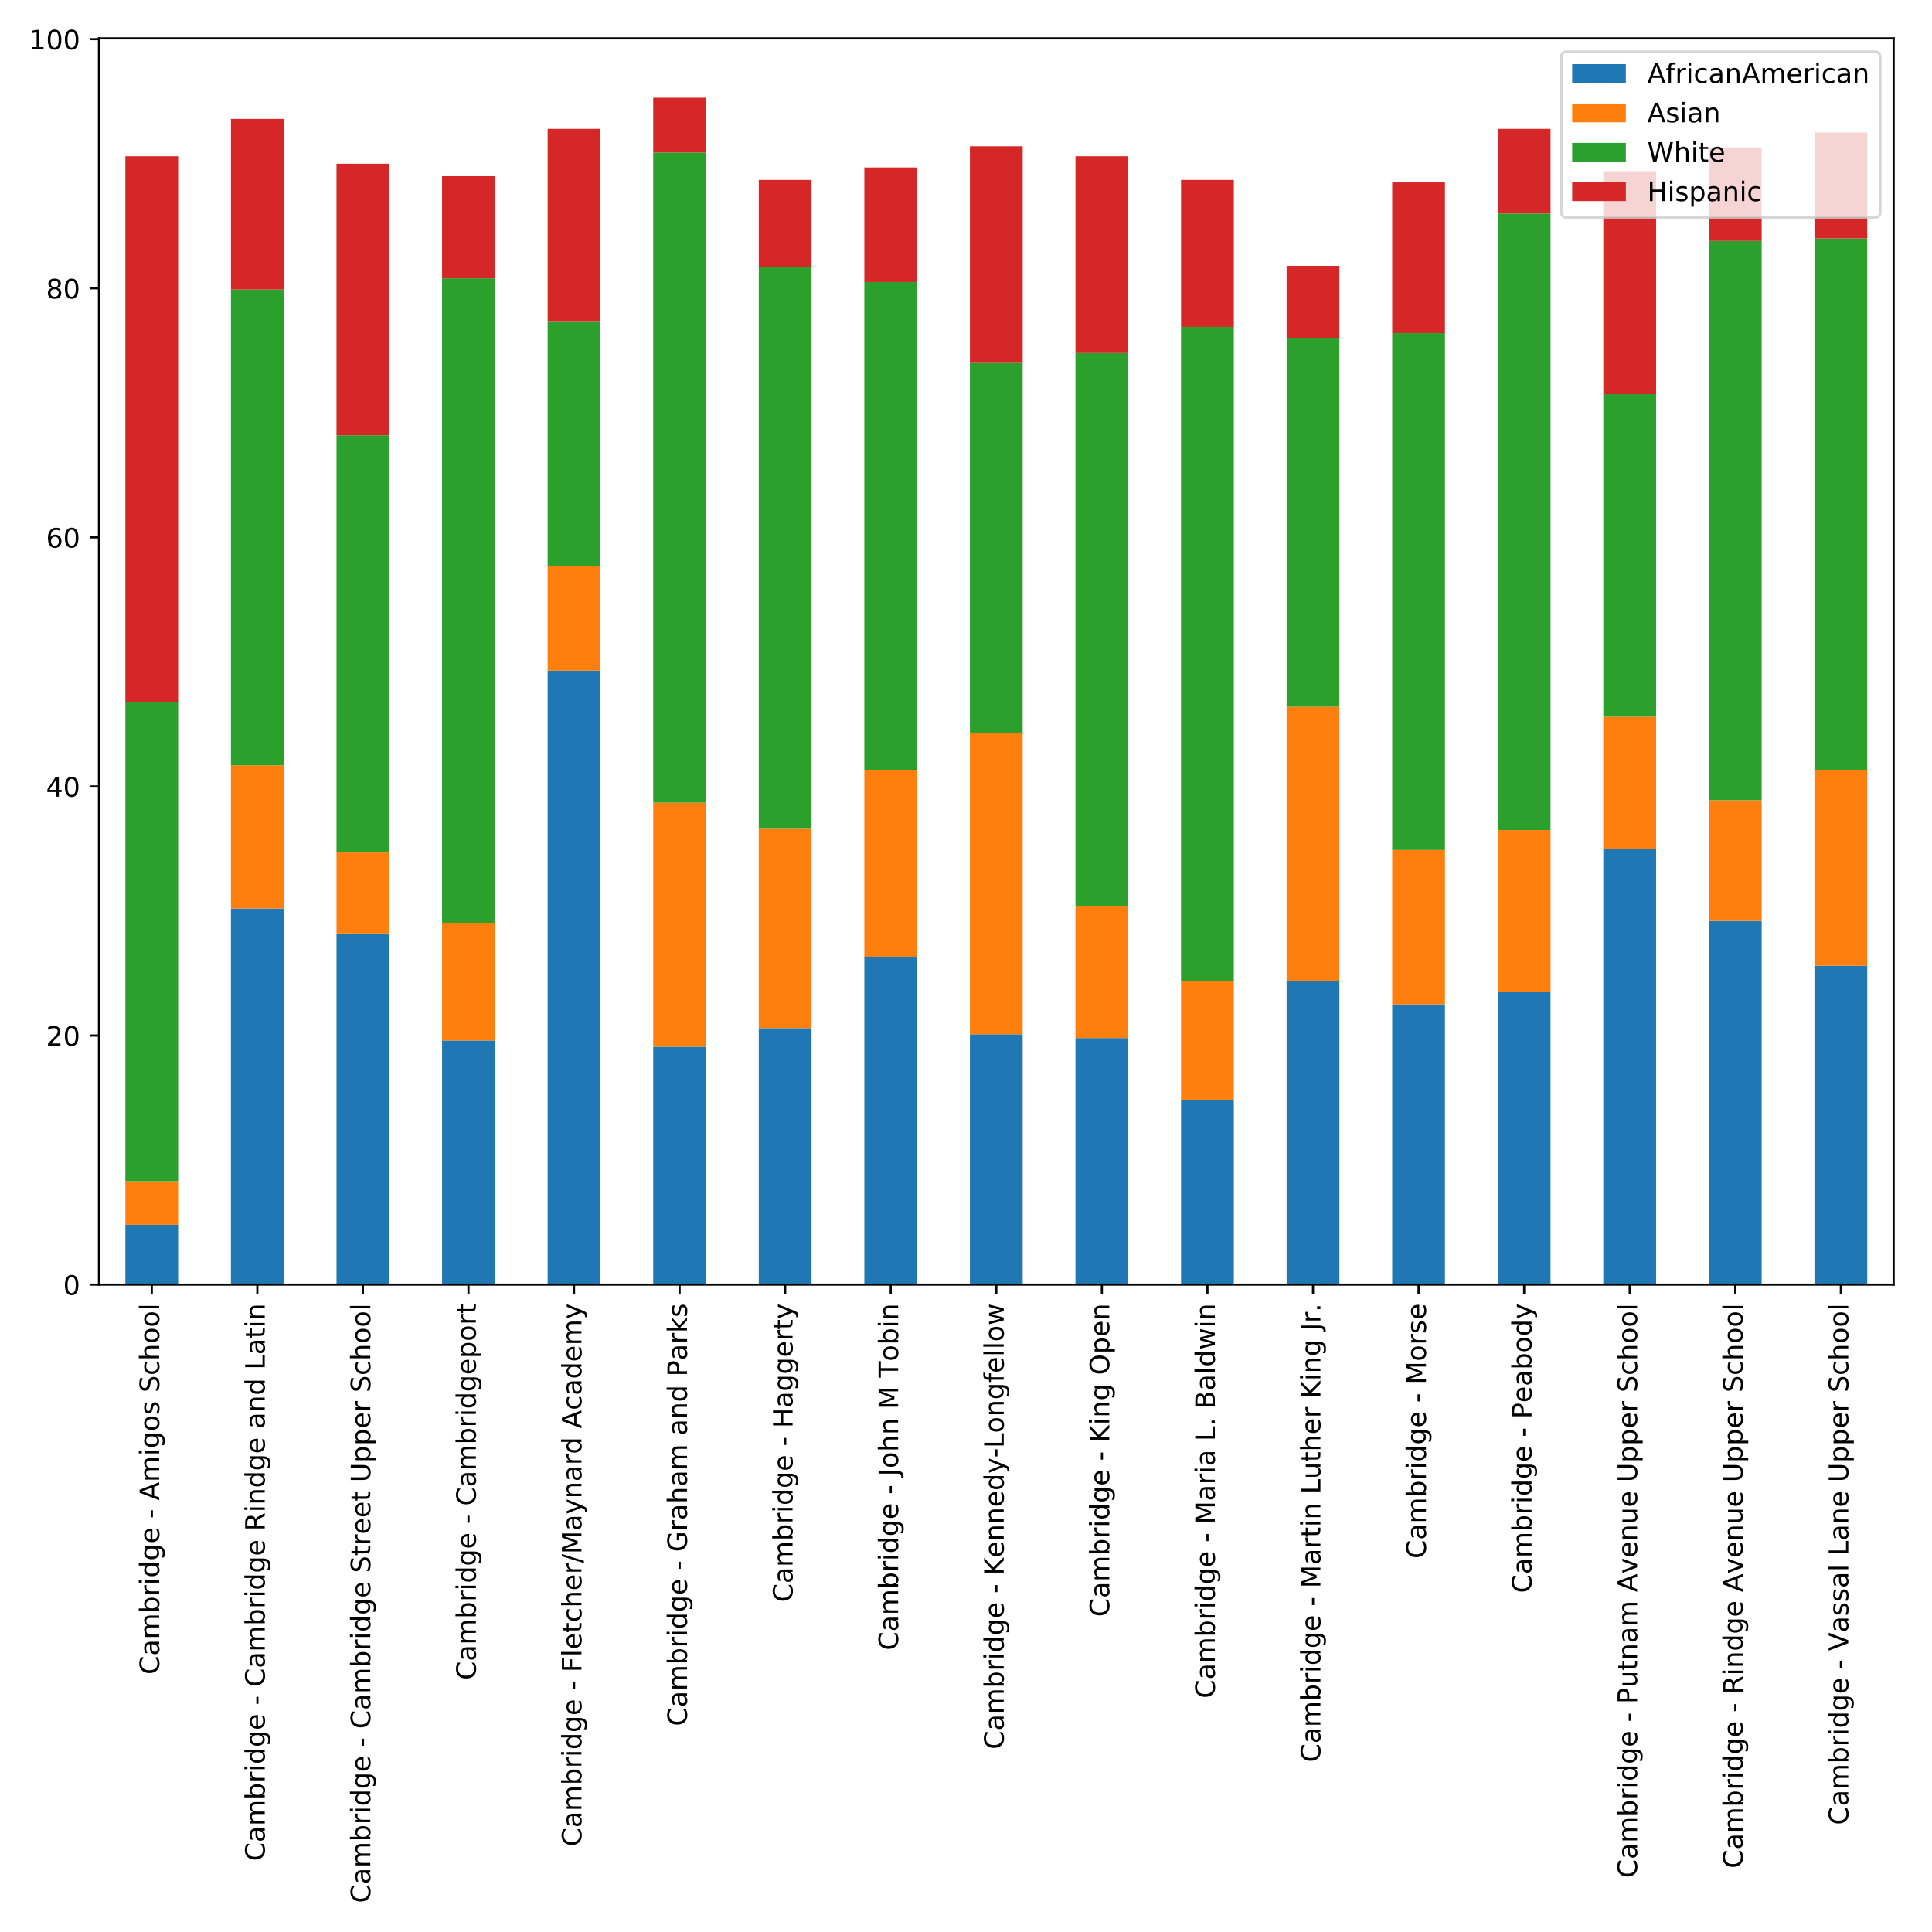 <?xml version="1.0" encoding="utf-8" standalone="no"?>
<!DOCTYPE svg PUBLIC "-//W3C//DTD SVG 1.1//EN"
  "http://www.w3.org/Graphics/SVG/1.1/DTD/svg11.dtd">
<!-- Created with matplotlib (http://matplotlib.org/) -->
<svg height="720pt" version="1.1" viewBox="0 0 720 720" width="720pt" xmlns="http://www.w3.org/2000/svg" xmlns:xlink="http://www.w3.org/1999/xlink">
 <defs>
  <style type="text/css">
*{stroke-linecap:butt;stroke-linejoin:round;}
  </style>
 </defs>
 <g id="figure_1">
  <g id="patch_1">
   <path d="M 0 720 
L 720 720 
L 720 0 
L 0 0 
z
" style="fill:#ffffff;"/>
  </g>
  <g id="axes_1">
   <g id="patch_2">
    <path d="M 36.888 478.741 
L 705.7 478.741 
L 705.7 14.3 
L 36.888 14.3 
z
" style="fill:#ffffff;"/>
   </g>
   <g id="patch_3">
    <path clip-path="url(#pf1f2ab8f5a)" d="M 46.723 478.741 
L 66.394 478.741 
L 66.394 456.462 
L 46.723 456.462 
z
" style="fill:#1f77b4;"/>
   </g>
   <g id="patch_4">
    <path clip-path="url(#pf1f2ab8f5a)" d="M 86.065 478.741 
L 105.736 478.741 
L 105.736 338.571 
L 86.065 338.571 
z
" style="fill:#1f77b4;"/>
   </g>
   <g id="patch_5">
    <path clip-path="url(#pf1f2ab8f5a)" d="M 125.407 478.741 
L 145.078 478.741 
L 145.078 347.853 
L 125.407 347.853 
z
" style="fill:#1f77b4;"/>
   </g>
   <g id="patch_6">
    <path clip-path="url(#pf1f2ab8f5a)" d="M 164.749 478.741 
L 184.42 478.741 
L 184.42 387.769 
L 164.749 387.769 
z
" style="fill:#1f77b4;"/>
   </g>
   <g id="patch_7">
    <path clip-path="url(#pf1f2ab8f5a)" d="M 204.091 478.741 
L 223.762 478.741 
L 223.762 249.92 
L 204.091 249.92 
z
" style="fill:#1f77b4;"/>
   </g>
   <g id="patch_8">
    <path clip-path="url(#pf1f2ab8f5a)" d="M 243.433 478.741 
L 263.103 478.741 
L 263.103 390.09 
L 243.433 390.09 
z
" style="fill:#1f77b4;"/>
   </g>
   <g id="patch_9">
    <path clip-path="url(#pf1f2ab8f5a)" d="M 282.774 478.741 
L 302.445 478.741 
L 302.445 383.128 
L 282.774 383.128 
z
" style="fill:#1f77b4;"/>
   </g>
   <g id="patch_10">
    <path clip-path="url(#pf1f2ab8f5a)" d="M 322.116 478.741 
L 341.787 478.741 
L 341.787 356.672 
L 322.116 356.672 
z
" style="fill:#1f77b4;"/>
   </g>
   <g id="patch_11">
    <path clip-path="url(#pf1f2ab8f5a)" d="M 361.458 478.741 
L 381.129 478.741 
L 381.129 385.449 
L 361.458 385.449 
z
" style="fill:#1f77b4;"/>
   </g>
   <g id="patch_12">
    <path clip-path="url(#pf1f2ab8f5a)" d="M 400.8 478.741 
L 420.471 478.741 
L 420.471 386.841 
L 400.8 386.841 
z
" style="fill:#1f77b4;"/>
   </g>
   <g id="patch_13">
    <path clip-path="url(#pf1f2ab8f5a)" d="M 440.142 478.741 
L 459.813 478.741 
L 459.813 410.048 
L 440.142 410.048 
z
" style="fill:#1f77b4;"/>
   </g>
   <g id="patch_14">
    <path clip-path="url(#pf1f2ab8f5a)" d="M 479.484 478.741 
L 499.155 478.741 
L 499.155 365.491 
L 479.484 365.491 
z
" style="fill:#1f77b4;"/>
   </g>
   <g id="patch_15">
    <path clip-path="url(#pf1f2ab8f5a)" d="M 518.826 478.741 
L 538.497 478.741 
L 538.497 374.309 
L 518.826 374.309 
z
" style="fill:#1f77b4;"/>
   </g>
   <g id="patch_16">
    <path clip-path="url(#pf1f2ab8f5a)" d="M 558.168 478.741 
L 577.839 478.741 
L 577.839 369.668 
L 558.168 369.668 
z
" style="fill:#1f77b4;"/>
   </g>
   <g id="patch_17">
    <path clip-path="url(#pf1f2ab8f5a)" d="M 597.51 478.741 
L 617.181 478.741 
L 617.181 316.292 
L 597.51 316.292 
z
" style="fill:#1f77b4;"/>
   </g>
   <g id="patch_18">
    <path clip-path="url(#pf1f2ab8f5a)" d="M 636.852 478.741 
L 656.523 478.741 
L 656.523 343.212 
L 636.852 343.212 
z
" style="fill:#1f77b4;"/>
   </g>
   <g id="patch_19">
    <path clip-path="url(#pf1f2ab8f5a)" d="M 676.194 478.741 
L 695.865 478.741 
L 695.865 359.921 
L 676.194 359.921 
z
" style="fill:#1f77b4;"/>
   </g>
   <g id="patch_20">
    <path clip-path="url(#pf1f2ab8f5a)" d="M 46.723 456.462 
L 66.394 456.462 
L 66.394 440.217 
L 46.723 440.217 
z
" style="fill:#ff7f0e;"/>
   </g>
   <g id="patch_21">
    <path clip-path="url(#pf1f2ab8f5a)" d="M 86.065 338.571 
L 105.736 338.571 
L 105.736 285.195 
L 86.065 285.195 
z
" style="fill:#ff7f0e;"/>
   </g>
   <g id="patch_22">
    <path clip-path="url(#pf1f2ab8f5a)" d="M 125.407 347.853 
L 145.078 347.853 
L 145.078 317.684 
L 125.407 317.684 
z
" style="fill:#ff7f0e;"/>
   </g>
   <g id="patch_23">
    <path clip-path="url(#pf1f2ab8f5a)" d="M 164.749 387.769 
L 184.42 387.769 
L 184.42 344.14 
L 164.749 344.14 
z
" style="fill:#ff7f0e;"/>
   </g>
   <g id="patch_24">
    <path clip-path="url(#pf1f2ab8f5a)" d="M 204.091 249.92 
L 223.762 249.92 
L 223.762 210.932 
L 204.091 210.932 
z
" style="fill:#ff7f0e;"/>
   </g>
   <g id="patch_25">
    <path clip-path="url(#pf1f2ab8f5a)" d="M 243.433 390.09 
L 263.103 390.09 
L 263.103 299.119 
L 243.433 299.119 
z
" style="fill:#ff7f0e;"/>
   </g>
   <g id="patch_26">
    <path clip-path="url(#pf1f2ab8f5a)" d="M 282.774 383.128 
L 302.445 383.128 
L 302.445 308.866 
L 282.774 308.866 
z
" style="fill:#ff7f0e;"/>
   </g>
   <g id="patch_27">
    <path clip-path="url(#pf1f2ab8f5a)" d="M 322.116 356.672 
L 341.787 356.672 
L 341.787 287.051 
L 322.116 287.051 
z
" style="fill:#ff7f0e;"/>
   </g>
   <g id="patch_28">
    <path clip-path="url(#pf1f2ab8f5a)" d="M 361.458 385.449 
L 381.129 385.449 
L 381.129 273.127 
L 361.458 273.127 
z
" style="fill:#ff7f0e;"/>
   </g>
   <g id="patch_29">
    <path clip-path="url(#pf1f2ab8f5a)" d="M 400.8 386.841 
L 420.471 386.841 
L 420.471 337.642 
L 400.8 337.642 
z
" style="fill:#ff7f0e;"/>
   </g>
   <g id="patch_30">
    <path clip-path="url(#pf1f2ab8f5a)" d="M 440.142 410.048 
L 459.813 410.048 
L 459.813 365.491 
L 440.142 365.491 
z
" style="fill:#ff7f0e;"/>
   </g>
   <g id="patch_31">
    <path clip-path="url(#pf1f2ab8f5a)" d="M 479.484 365.491 
L 499.155 365.491 
L 499.155 263.38 
L 479.484 263.38 
z
" style="fill:#ff7f0e;"/>
   </g>
   <g id="patch_32">
    <path clip-path="url(#pf1f2ab8f5a)" d="M 518.826 374.309 
L 538.497 374.309 
L 538.497 316.756 
L 518.826 316.756 
z
" style="fill:#ff7f0e;"/>
   </g>
   <g id="patch_33">
    <path clip-path="url(#pf1f2ab8f5a)" d="M 558.168 369.668 
L 577.839 369.668 
L 577.839 309.33 
L 558.168 309.33 
z
" style="fill:#ff7f0e;"/>
   </g>
   <g id="patch_34">
    <path clip-path="url(#pf1f2ab8f5a)" d="M 597.51 316.292 
L 617.181 316.292 
L 617.181 267.093 
L 597.51 267.093 
z
" style="fill:#ff7f0e;"/>
   </g>
   <g id="patch_35">
    <path clip-path="url(#pf1f2ab8f5a)" d="M 636.852 343.212 
L 656.523 343.212 
L 656.523 298.191 
L 636.852 298.191 
z
" style="fill:#ff7f0e;"/>
   </g>
   <g id="patch_36">
    <path clip-path="url(#pf1f2ab8f5a)" d="M 676.194 359.921 
L 695.865 359.921 
L 695.865 287.051 
L 676.194 287.051 
z
" style="fill:#ff7f0e;"/>
   </g>
   <g id="patch_37">
    <path clip-path="url(#pf1f2ab8f5a)" d="M 46.723 440.217 
L 66.394 440.217 
L 66.394 261.524 
L 46.723 261.524 
z
" style="fill:#2ca02c;"/>
   </g>
   <g id="patch_38">
    <path clip-path="url(#pf1f2ab8f5a)" d="M 86.065 285.195 
L 105.736 285.195 
L 105.736 107.894 
L 86.065 107.894 
z
" style="fill:#2ca02c;"/>
   </g>
   <g id="patch_39">
    <path clip-path="url(#pf1f2ab8f5a)" d="M 125.407 317.684 
L 145.078 317.684 
L 145.078 162.198 
L 125.407 162.198 
z
" style="fill:#2ca02c;"/>
   </g>
   <g id="patch_40">
    <path clip-path="url(#pf1f2ab8f5a)" d="M 164.749 344.14 
L 184.42 344.14 
L 184.42 103.716 
L 164.749 103.716 
z
" style="fill:#2ca02c;"/>
   </g>
   <g id="patch_41">
    <path clip-path="url(#pf1f2ab8f5a)" d="M 204.091 210.932 
L 223.762 210.932 
L 223.762 119.961 
L 204.091 119.961 
z
" style="fill:#2ca02c;"/>
   </g>
   <g id="patch_42">
    <path clip-path="url(#pf1f2ab8f5a)" d="M 243.433 299.119 
L 263.103 299.119 
L 263.103 56.838 
L 243.433 56.838 
z
" style="fill:#2ca02c;"/>
   </g>
   <g id="patch_43">
    <path clip-path="url(#pf1f2ab8f5a)" d="M 282.774 308.866 
L 302.445 308.866 
L 302.445 99.539 
L 282.774 99.539 
z
" style="fill:#2ca02c;"/>
   </g>
   <g id="patch_44">
    <path clip-path="url(#pf1f2ab8f5a)" d="M 322.116 287.051 
L 341.787 287.051 
L 341.787 105.109 
L 322.116 105.109 
z
" style="fill:#2ca02c;"/>
   </g>
   <g id="patch_45">
    <path clip-path="url(#pf1f2ab8f5a)" d="M 361.458 273.127 
L 381.129 273.127 
L 381.129 135.278 
L 361.458 135.278 
z
" style="fill:#2ca02c;"/>
   </g>
   <g id="patch_46">
    <path clip-path="url(#pf1f2ab8f5a)" d="M 400.8 337.642 
L 420.471 337.642 
L 420.471 131.565 
L 400.8 131.565 
z
" style="fill:#2ca02c;"/>
   </g>
   <g id="patch_47">
    <path clip-path="url(#pf1f2ab8f5a)" d="M 440.142 365.491 
L 459.813 365.491 
L 459.813 121.818 
L 440.142 121.818 
z
" style="fill:#2ca02c;"/>
   </g>
   <g id="patch_48">
    <path clip-path="url(#pf1f2ab8f5a)" d="M 479.484 263.38 
L 499.155 263.38 
L 499.155 125.995 
L 479.484 125.995 
z
" style="fill:#2ca02c;"/>
   </g>
   <g id="patch_49">
    <path clip-path="url(#pf1f2ab8f5a)" d="M 518.826 316.756 
L 538.497 316.756 
L 538.497 124.138 
L 518.826 124.138 
z
" style="fill:#2ca02c;"/>
   </g>
   <g id="patch_50">
    <path clip-path="url(#pf1f2ab8f5a)" d="M 558.168 309.33 
L 577.839 309.33 
L 577.839 79.581 
L 558.168 79.581 
z
" style="fill:#2ca02c;"/>
   </g>
   <g id="patch_51">
    <path clip-path="url(#pf1f2ab8f5a)" d="M 597.51 267.093 
L 617.181 267.093 
L 617.181 146.881 
L 597.51 146.881 
z
" style="fill:#2ca02c;"/>
   </g>
   <g id="patch_52">
    <path clip-path="url(#pf1f2ab8f5a)" d="M 636.852 298.191 
L 656.523 298.191 
L 656.523 89.792 
L 636.852 89.792 
z
" style="fill:#2ca02c;"/>
   </g>
   <g id="patch_53">
    <path clip-path="url(#pf1f2ab8f5a)" d="M 676.194 287.051 
L 695.865 287.051 
L 695.865 88.864 
L 676.194 88.864 
z
" style="fill:#2ca02c;"/>
   </g>
   <g id="patch_54">
    <path clip-path="url(#pf1f2ab8f5a)" d="M 46.723 261.524 
L 66.394 261.524 
L 66.394 58.231 
L 46.723 58.231 
z
" style="fill:#d62728;"/>
   </g>
   <g id="patch_55">
    <path clip-path="url(#pf1f2ab8f5a)" d="M 86.065 107.894 
L 105.736 107.894 
L 105.736 44.307 
L 86.065 44.307 
z
" style="fill:#d62728;"/>
   </g>
   <g id="patch_56">
    <path clip-path="url(#pf1f2ab8f5a)" d="M 125.407 162.198 
L 145.078 162.198 
L 145.078 61.016 
L 125.407 61.016 
z
" style="fill:#d62728;"/>
   </g>
   <g id="patch_57">
    <path clip-path="url(#pf1f2ab8f5a)" d="M 164.749 103.716 
L 184.42 103.716 
L 184.42 65.657 
L 164.749 65.657 
z
" style="fill:#d62728;"/>
   </g>
   <g id="patch_58">
    <path clip-path="url(#pf1f2ab8f5a)" d="M 204.091 119.961 
L 223.762 119.961 
L 223.762 48.02 
L 204.091 48.02 
z
" style="fill:#d62728;"/>
   </g>
   <g id="patch_59">
    <path clip-path="url(#pf1f2ab8f5a)" d="M 243.433 56.838 
L 263.103 56.838 
L 263.103 36.416 
L 243.433 36.416 
z
" style="fill:#d62728;"/>
   </g>
   <g id="patch_60">
    <path clip-path="url(#pf1f2ab8f5a)" d="M 282.774 99.539 
L 302.445 99.539 
L 302.445 67.049 
L 282.774 67.049 
z
" style="fill:#d62728;"/>
   </g>
   <g id="patch_61">
    <path clip-path="url(#pf1f2ab8f5a)" d="M 322.116 105.109 
L 341.787 105.109 
L 341.787 62.408 
L 322.116 62.408 
z
" style="fill:#d62728;"/>
   </g>
   <g id="patch_62">
    <path clip-path="url(#pf1f2ab8f5a)" d="M 361.458 135.278 
L 381.129 135.278 
L 381.129 54.518 
L 361.458 54.518 
z
" style="fill:#d62728;"/>
   </g>
   <g id="patch_63">
    <path clip-path="url(#pf1f2ab8f5a)" d="M 400.8 131.565 
L 420.471 131.565 
L 420.471 58.231 
L 400.8 58.231 
z
" style="fill:#d62728;"/>
   </g>
   <g id="patch_64">
    <path clip-path="url(#pf1f2ab8f5a)" d="M 440.142 121.818 
L 459.813 121.818 
L 459.813 67.049 
L 440.142 67.049 
z
" style="fill:#d62728;"/>
   </g>
   <g id="patch_65">
    <path clip-path="url(#pf1f2ab8f5a)" d="M 479.484 125.995 
L 499.155 125.995 
L 499.155 99.075 
L 479.484 99.075 
z
" style="fill:#d62728;"/>
   </g>
   <g id="patch_66">
    <path clip-path="url(#pf1f2ab8f5a)" d="M 518.826 124.138 
L 538.497 124.138 
L 538.497 67.978 
L 518.826 67.978 
z
" style="fill:#d62728;"/>
   </g>
   <g id="patch_67">
    <path clip-path="url(#pf1f2ab8f5a)" d="M 558.168 79.581 
L 577.839 79.581 
L 577.839 48.02 
L 558.168 48.02 
z
" style="fill:#d62728;"/>
   </g>
   <g id="patch_68">
    <path clip-path="url(#pf1f2ab8f5a)" d="M 597.51 146.881 
L 617.181 146.881 
L 617.181 63.8 
L 597.51 63.8 
z
" style="fill:#d62728;"/>
   </g>
   <g id="patch_69">
    <path clip-path="url(#pf1f2ab8f5a)" d="M 636.852 89.792 
L 656.523 89.792 
L 656.523 54.982 
L 636.852 54.982 
z
" style="fill:#d62728;"/>
   </g>
   <g id="patch_70">
    <path clip-path="url(#pf1f2ab8f5a)" d="M 676.194 88.864 
L 695.865 88.864 
L 695.865 49.412 
L 676.194 49.412 
z
" style="fill:#d62728;"/>
   </g>
   <g id="matplotlib.axis_1">
    <g id="xtick_1">
     <g id="line2d_1">
      <defs>
       <path d="M 0 0 
L 0 3.5 
" id="m11f0b64020" style="stroke:#000000;stroke-width:0.8;"/>
      </defs>
      <g>
       <use style="stroke:#000000;stroke-width:0.8;" x="56.558" xlink:href="#m11f0b64020" y="478.741"/>
      </g>
     </g>
     <g id="text_1">
      <!-- Cambridge - Amigos School -->
      <defs>
       <path d="M 64.406 67.281 
L 64.406 56.891 
Q 59.422 61.531 53.781 63.812 
Q 48.141 66.109 41.797 66.109 
Q 29.297 66.109 22.656 58.469 
Q 16.016 50.828 16.016 36.375 
Q 16.016 21.969 22.656 14.328 
Q 29.297 6.688 41.797 6.688 
Q 48.141 6.688 53.781 8.984 
Q 59.422 11.281 64.406 15.922 
L 64.406 5.609 
Q 59.234 2.094 53.438 0.328 
Q 47.656 -1.422 41.219 -1.422 
Q 24.656 -1.422 15.125 8.703 
Q 5.609 18.844 5.609 36.375 
Q 5.609 53.953 15.125 64.078 
Q 24.656 74.219 41.219 74.219 
Q 47.75 74.219 53.531 72.484 
Q 59.328 70.75 64.406 67.281 
z
" id="DejaVuSans-43"/>
       <path d="M 34.281 27.484 
Q 23.391 27.484 19.188 25 
Q 14.984 22.516 14.984 16.5 
Q 14.984 11.719 18.141 8.906 
Q 21.297 6.109 26.703 6.109 
Q 34.188 6.109 38.703 11.406 
Q 43.219 16.703 43.219 25.484 
L 43.219 27.484 
z
M 52.203 31.203 
L 52.203 0 
L 43.219 0 
L 43.219 8.297 
Q 40.141 3.328 35.547 0.953 
Q 30.953 -1.422 24.312 -1.422 
Q 15.922 -1.422 10.953 3.297 
Q 6 8.016 6 15.922 
Q 6 25.141 12.172 29.828 
Q 18.359 34.516 30.609 34.516 
L 43.219 34.516 
L 43.219 35.406 
Q 43.219 41.609 39.141 45 
Q 35.062 48.391 27.688 48.391 
Q 23 48.391 18.547 47.266 
Q 14.109 46.141 10.016 43.891 
L 10.016 52.203 
Q 14.938 54.109 19.578 55.047 
Q 24.219 56 28.609 56 
Q 40.484 56 46.344 49.844 
Q 52.203 43.703 52.203 31.203 
z
" id="DejaVuSans-61"/>
       <path d="M 52 44.188 
Q 55.375 50.25 60.062 53.125 
Q 64.75 56 71.094 56 
Q 79.641 56 84.281 50.016 
Q 88.922 44.047 88.922 33.016 
L 88.922 0 
L 79.891 0 
L 79.891 32.719 
Q 79.891 40.578 77.094 44.375 
Q 74.312 48.188 68.609 48.188 
Q 61.625 48.188 57.562 43.547 
Q 53.516 38.922 53.516 30.906 
L 53.516 0 
L 44.484 0 
L 44.484 32.719 
Q 44.484 40.625 41.703 44.406 
Q 38.922 48.188 33.109 48.188 
Q 26.219 48.188 22.156 43.531 
Q 18.109 38.875 18.109 30.906 
L 18.109 0 
L 9.078 0 
L 9.078 54.688 
L 18.109 54.688 
L 18.109 46.188 
Q 21.188 51.219 25.484 53.609 
Q 29.781 56 35.688 56 
Q 41.656 56 45.828 52.969 
Q 50 49.953 52 44.188 
z
" id="DejaVuSans-6d"/>
       <path d="M 48.688 27.297 
Q 48.688 37.203 44.609 42.844 
Q 40.531 48.484 33.406 48.484 
Q 26.266 48.484 22.188 42.844 
Q 18.109 37.203 18.109 27.297 
Q 18.109 17.391 22.188 11.75 
Q 26.266 6.109 33.406 6.109 
Q 40.531 6.109 44.609 11.75 
Q 48.688 17.391 48.688 27.297 
z
M 18.109 46.391 
Q 20.953 51.266 25.266 53.625 
Q 29.594 56 35.594 56 
Q 45.562 56 51.781 48.094 
Q 58.016 40.188 58.016 27.297 
Q 58.016 14.406 51.781 6.484 
Q 45.562 -1.422 35.594 -1.422 
Q 29.594 -1.422 25.266 0.953 
Q 20.953 3.328 18.109 8.203 
L 18.109 0 
L 9.078 0 
L 9.078 75.984 
L 18.109 75.984 
z
" id="DejaVuSans-62"/>
       <path d="M 41.109 46.297 
Q 39.594 47.172 37.812 47.578 
Q 36.031 48 33.891 48 
Q 26.266 48 22.188 43.047 
Q 18.109 38.094 18.109 28.812 
L 18.109 0 
L 9.078 0 
L 9.078 54.688 
L 18.109 54.688 
L 18.109 46.188 
Q 20.953 51.172 25.484 53.578 
Q 30.031 56 36.531 56 
Q 37.453 56 38.578 55.875 
Q 39.703 55.766 41.062 55.516 
z
" id="DejaVuSans-72"/>
       <path d="M 9.422 54.688 
L 18.406 54.688 
L 18.406 0 
L 9.422 0 
z
M 9.422 75.984 
L 18.406 75.984 
L 18.406 64.594 
L 9.422 64.594 
z
" id="DejaVuSans-69"/>
       <path d="M 45.406 46.391 
L 45.406 75.984 
L 54.391 75.984 
L 54.391 0 
L 45.406 0 
L 45.406 8.203 
Q 42.578 3.328 38.25 0.953 
Q 33.938 -1.422 27.875 -1.422 
Q 17.969 -1.422 11.734 6.484 
Q 5.516 14.406 5.516 27.297 
Q 5.516 40.188 11.734 48.094 
Q 17.969 56 27.875 56 
Q 33.938 56 38.25 53.625 
Q 42.578 51.266 45.406 46.391 
z
M 14.797 27.297 
Q 14.797 17.391 18.875 11.75 
Q 22.953 6.109 30.078 6.109 
Q 37.203 6.109 41.297 11.75 
Q 45.406 17.391 45.406 27.297 
Q 45.406 37.203 41.297 42.844 
Q 37.203 48.484 30.078 48.484 
Q 22.953 48.484 18.875 42.844 
Q 14.797 37.203 14.797 27.297 
z
" id="DejaVuSans-64"/>
       <path d="M 45.406 27.984 
Q 45.406 37.75 41.375 43.109 
Q 37.359 48.484 30.078 48.484 
Q 22.859 48.484 18.828 43.109 
Q 14.797 37.75 14.797 27.984 
Q 14.797 18.266 18.828 12.891 
Q 22.859 7.516 30.078 7.516 
Q 37.359 7.516 41.375 12.891 
Q 45.406 18.266 45.406 27.984 
z
M 54.391 6.781 
Q 54.391 -7.172 48.188 -13.984 
Q 42 -20.797 29.203 -20.797 
Q 24.469 -20.797 20.266 -20.094 
Q 16.062 -19.391 12.109 -17.922 
L 12.109 -9.188 
Q 16.062 -11.328 19.922 -12.344 
Q 23.781 -13.375 27.781 -13.375 
Q 36.625 -13.375 41.016 -8.766 
Q 45.406 -4.156 45.406 5.172 
L 45.406 9.625 
Q 42.625 4.781 38.281 2.391 
Q 33.938 0 27.875 0 
Q 17.828 0 11.672 7.656 
Q 5.516 15.328 5.516 27.984 
Q 5.516 40.672 11.672 48.328 
Q 17.828 56 27.875 56 
Q 33.938 56 38.281 53.609 
Q 42.625 51.219 45.406 46.391 
L 45.406 54.688 
L 54.391 54.688 
z
" id="DejaVuSans-67"/>
       <path d="M 56.203 29.594 
L 56.203 25.203 
L 14.891 25.203 
Q 15.484 15.922 20.484 11.062 
Q 25.484 6.203 34.422 6.203 
Q 39.594 6.203 44.453 7.469 
Q 49.312 8.734 54.109 11.281 
L 54.109 2.781 
Q 49.266 0.734 44.188 -0.344 
Q 39.109 -1.422 33.891 -1.422 
Q 20.797 -1.422 13.156 6.188 
Q 5.516 13.812 5.516 26.812 
Q 5.516 40.234 12.766 48.109 
Q 20.016 56 32.328 56 
Q 43.359 56 49.781 48.891 
Q 56.203 41.797 56.203 29.594 
z
M 47.219 32.234 
Q 47.125 39.594 43.094 43.984 
Q 39.062 48.391 32.422 48.391 
Q 24.906 48.391 20.391 44.141 
Q 15.875 39.891 15.188 32.172 
z
" id="DejaVuSans-65"/>
       <path id="DejaVuSans-20"/>
       <path d="M 4.891 31.391 
L 31.203 31.391 
L 31.203 23.391 
L 4.891 23.391 
z
" id="DejaVuSans-2d"/>
       <path d="M 34.188 63.188 
L 20.797 26.906 
L 47.609 26.906 
z
M 28.609 72.906 
L 39.797 72.906 
L 67.578 0 
L 57.328 0 
L 50.688 18.703 
L 17.828 18.703 
L 11.188 0 
L 0.781 0 
z
" id="DejaVuSans-41"/>
       <path d="M 30.609 48.391 
Q 23.391 48.391 19.188 42.75 
Q 14.984 37.109 14.984 27.297 
Q 14.984 17.484 19.156 11.844 
Q 23.344 6.203 30.609 6.203 
Q 37.797 6.203 41.984 11.859 
Q 46.188 17.531 46.188 27.297 
Q 46.188 37.016 41.984 42.703 
Q 37.797 48.391 30.609 48.391 
z
M 30.609 56 
Q 42.328 56 49.016 48.375 
Q 55.719 40.766 55.719 27.297 
Q 55.719 13.875 49.016 6.219 
Q 42.328 -1.422 30.609 -1.422 
Q 18.844 -1.422 12.172 6.219 
Q 5.516 13.875 5.516 27.297 
Q 5.516 40.766 12.172 48.375 
Q 18.844 56 30.609 56 
z
" id="DejaVuSans-6f"/>
       <path d="M 44.281 53.078 
L 44.281 44.578 
Q 40.484 46.531 36.375 47.5 
Q 32.281 48.484 27.875 48.484 
Q 21.188 48.484 17.844 46.438 
Q 14.5 44.391 14.5 40.281 
Q 14.5 37.156 16.891 35.375 
Q 19.281 33.594 26.516 31.984 
L 29.594 31.297 
Q 39.156 29.25 43.188 25.516 
Q 47.219 21.781 47.219 15.094 
Q 47.219 7.469 41.188 3.016 
Q 35.156 -1.422 24.609 -1.422 
Q 20.219 -1.422 15.453 -0.562 
Q 10.688 0.297 5.422 2 
L 5.422 11.281 
Q 10.406 8.688 15.234 7.391 
Q 20.062 6.109 24.812 6.109 
Q 31.156 6.109 34.562 8.281 
Q 37.984 10.453 37.984 14.406 
Q 37.984 18.062 35.516 20.016 
Q 33.062 21.969 24.703 23.781 
L 21.578 24.516 
Q 13.234 26.266 9.516 29.906 
Q 5.812 33.547 5.812 39.891 
Q 5.812 47.609 11.281 51.797 
Q 16.75 56 26.812 56 
Q 31.781 56 36.172 55.266 
Q 40.578 54.547 44.281 53.078 
z
" id="DejaVuSans-73"/>
       <path d="M 53.516 70.516 
L 53.516 60.891 
Q 47.906 63.578 42.922 64.891 
Q 37.938 66.219 33.297 66.219 
Q 25.25 66.219 20.875 63.094 
Q 16.5 59.969 16.5 54.203 
Q 16.5 49.359 19.406 46.891 
Q 22.312 44.438 30.422 42.922 
L 36.375 41.703 
Q 47.406 39.594 52.656 34.297 
Q 57.906 29 57.906 20.125 
Q 57.906 9.516 50.797 4.047 
Q 43.703 -1.422 29.984 -1.422 
Q 24.812 -1.422 18.969 -0.25 
Q 13.141 0.922 6.891 3.219 
L 6.891 13.375 
Q 12.891 10.016 18.656 8.297 
Q 24.422 6.594 29.984 6.594 
Q 38.422 6.594 43.016 9.906 
Q 47.609 13.234 47.609 19.391 
Q 47.609 24.75 44.312 27.781 
Q 41.016 30.812 33.5 32.328 
L 27.484 33.5 
Q 16.453 35.688 11.516 40.375 
Q 6.594 45.062 6.594 53.422 
Q 6.594 63.094 13.406 68.656 
Q 20.219 74.219 32.172 74.219 
Q 37.312 74.219 42.625 73.281 
Q 47.953 72.359 53.516 70.516 
z
" id="DejaVuSans-53"/>
       <path d="M 48.781 52.594 
L 48.781 44.188 
Q 44.969 46.297 41.141 47.344 
Q 37.312 48.391 33.406 48.391 
Q 24.656 48.391 19.812 42.844 
Q 14.984 37.312 14.984 27.297 
Q 14.984 17.281 19.812 11.734 
Q 24.656 6.203 33.406 6.203 
Q 37.312 6.203 41.141 7.25 
Q 44.969 8.297 48.781 10.406 
L 48.781 2.094 
Q 45.016 0.344 40.984 -0.531 
Q 36.969 -1.422 32.422 -1.422 
Q 20.062 -1.422 12.781 6.344 
Q 5.516 14.109 5.516 27.297 
Q 5.516 40.672 12.859 48.328 
Q 20.219 56 33.016 56 
Q 37.156 56 41.109 55.141 
Q 45.062 54.297 48.781 52.594 
z
" id="DejaVuSans-63"/>
       <path d="M 54.891 33.016 
L 54.891 0 
L 45.906 0 
L 45.906 32.719 
Q 45.906 40.484 42.875 44.328 
Q 39.844 48.188 33.797 48.188 
Q 26.516 48.188 22.312 43.547 
Q 18.109 38.922 18.109 30.906 
L 18.109 0 
L 9.078 0 
L 9.078 75.984 
L 18.109 75.984 
L 18.109 46.188 
Q 21.344 51.125 25.703 53.562 
Q 30.078 56 35.797 56 
Q 45.219 56 50.047 50.172 
Q 54.891 44.344 54.891 33.016 
z
" id="DejaVuSans-68"/>
       <path d="M 9.422 75.984 
L 18.406 75.984 
L 18.406 0 
L 9.422 0 
z
" id="DejaVuSans-6c"/>
      </defs>
      <g transform="translate(59.318 624.058)rotate(-90)scale(0.1 -0.1)">
       <use xlink:href="#DejaVuSans-43"/>
       <use x="69.824" xlink:href="#DejaVuSans-61"/>
       <use x="131.104" xlink:href="#DejaVuSans-6d"/>
       <use x="228.516" xlink:href="#DejaVuSans-62"/>
       <use x="291.992" xlink:href="#DejaVuSans-72"/>
       <use x="333.105" xlink:href="#DejaVuSans-69"/>
       <use x="360.889" xlink:href="#DejaVuSans-64"/>
       <use x="424.365" xlink:href="#DejaVuSans-67"/>
       <use x="487.842" xlink:href="#DejaVuSans-65"/>
       <use x="549.365" xlink:href="#DejaVuSans-20"/>
       <use x="581.152" xlink:href="#DejaVuSans-2d"/>
       <use x="617.236" xlink:href="#DejaVuSans-20"/>
       <use x="649.023" xlink:href="#DejaVuSans-41"/>
       <use x="717.432" xlink:href="#DejaVuSans-6d"/>
       <use x="814.844" xlink:href="#DejaVuSans-69"/>
       <use x="842.627" xlink:href="#DejaVuSans-67"/>
       <use x="906.104" xlink:href="#DejaVuSans-6f"/>
       <use x="967.285" xlink:href="#DejaVuSans-73"/>
       <use x="1019.385" xlink:href="#DejaVuSans-20"/>
       <use x="1051.172" xlink:href="#DejaVuSans-53"/>
       <use x="1114.648" xlink:href="#DejaVuSans-63"/>
       <use x="1169.629" xlink:href="#DejaVuSans-68"/>
       <use x="1233.008" xlink:href="#DejaVuSans-6f"/>
       <use x="1294.189" xlink:href="#DejaVuSans-6f"/>
       <use x="1355.371" xlink:href="#DejaVuSans-6c"/>
      </g>
     </g>
    </g>
    <g id="xtick_2">
     <g id="line2d_2">
      <g>
       <use style="stroke:#000000;stroke-width:0.8;" x="95.9" xlink:href="#m11f0b64020" y="478.741"/>
      </g>
     </g>
     <g id="text_2">
      <!-- Cambridge - Cambridge Rindge and Latin -->
      <defs>
       <path d="M 44.391 34.188 
Q 47.562 33.109 50.562 29.594 
Q 53.562 26.078 56.594 19.922 
L 66.609 0 
L 56 0 
L 46.688 18.703 
Q 43.062 26.031 39.672 28.422 
Q 36.281 30.812 30.422 30.812 
L 19.672 30.812 
L 19.672 0 
L 9.812 0 
L 9.812 72.906 
L 32.078 72.906 
Q 44.578 72.906 50.734 67.672 
Q 56.891 62.453 56.891 51.906 
Q 56.891 45.016 53.688 40.469 
Q 50.484 35.938 44.391 34.188 
z
M 19.672 64.797 
L 19.672 38.922 
L 32.078 38.922 
Q 39.203 38.922 42.844 42.219 
Q 46.484 45.516 46.484 51.906 
Q 46.484 58.297 42.844 61.547 
Q 39.203 64.797 32.078 64.797 
z
" id="DejaVuSans-52"/>
       <path d="M 54.891 33.016 
L 54.891 0 
L 45.906 0 
L 45.906 32.719 
Q 45.906 40.484 42.875 44.328 
Q 39.844 48.188 33.797 48.188 
Q 26.516 48.188 22.312 43.547 
Q 18.109 38.922 18.109 30.906 
L 18.109 0 
L 9.078 0 
L 9.078 54.688 
L 18.109 54.688 
L 18.109 46.188 
Q 21.344 51.125 25.703 53.562 
Q 30.078 56 35.797 56 
Q 45.219 56 50.047 50.172 
Q 54.891 44.344 54.891 33.016 
z
" id="DejaVuSans-6e"/>
       <path d="M 9.812 72.906 
L 19.672 72.906 
L 19.672 8.297 
L 55.172 8.297 
L 55.172 0 
L 9.812 0 
z
" id="DejaVuSans-4c"/>
       <path d="M 18.312 70.219 
L 18.312 54.688 
L 36.812 54.688 
L 36.812 47.703 
L 18.312 47.703 
L 18.312 18.016 
Q 18.312 11.328 20.141 9.422 
Q 21.969 7.516 27.594 7.516 
L 36.812 7.516 
L 36.812 0 
L 27.594 0 
Q 17.188 0 13.234 3.875 
Q 9.281 7.766 9.281 18.016 
L 9.281 47.703 
L 2.688 47.703 
L 2.688 54.688 
L 9.281 54.688 
L 9.281 70.219 
z
" id="DejaVuSans-74"/>
      </defs>
      <g transform="translate(98.66 693.581)rotate(-90)scale(0.1 -0.1)">
       <use xlink:href="#DejaVuSans-43"/>
       <use x="69.824" xlink:href="#DejaVuSans-61"/>
       <use x="131.104" xlink:href="#DejaVuSans-6d"/>
       <use x="228.516" xlink:href="#DejaVuSans-62"/>
       <use x="291.992" xlink:href="#DejaVuSans-72"/>
       <use x="333.105" xlink:href="#DejaVuSans-69"/>
       <use x="360.889" xlink:href="#DejaVuSans-64"/>
       <use x="424.365" xlink:href="#DejaVuSans-67"/>
       <use x="487.842" xlink:href="#DejaVuSans-65"/>
       <use x="549.365" xlink:href="#DejaVuSans-20"/>
       <use x="581.152" xlink:href="#DejaVuSans-2d"/>
       <use x="617.236" xlink:href="#DejaVuSans-20"/>
       <use x="649.023" xlink:href="#DejaVuSans-43"/>
       <use x="718.848" xlink:href="#DejaVuSans-61"/>
       <use x="780.127" xlink:href="#DejaVuSans-6d"/>
       <use x="877.539" xlink:href="#DejaVuSans-62"/>
       <use x="941.016" xlink:href="#DejaVuSans-72"/>
       <use x="982.129" xlink:href="#DejaVuSans-69"/>
       <use x="1009.912" xlink:href="#DejaVuSans-64"/>
       <use x="1073.389" xlink:href="#DejaVuSans-67"/>
       <use x="1136.865" xlink:href="#DejaVuSans-65"/>
       <use x="1198.389" xlink:href="#DejaVuSans-20"/>
       <use x="1230.176" xlink:href="#DejaVuSans-52"/>
       <use x="1299.658" xlink:href="#DejaVuSans-69"/>
       <use x="1327.441" xlink:href="#DejaVuSans-6e"/>
       <use x="1390.82" xlink:href="#DejaVuSans-64"/>
       <use x="1454.297" xlink:href="#DejaVuSans-67"/>
       <use x="1517.773" xlink:href="#DejaVuSans-65"/>
       <use x="1579.297" xlink:href="#DejaVuSans-20"/>
       <use x="1611.084" xlink:href="#DejaVuSans-61"/>
       <use x="1672.363" xlink:href="#DejaVuSans-6e"/>
       <use x="1735.742" xlink:href="#DejaVuSans-64"/>
       <use x="1799.219" xlink:href="#DejaVuSans-20"/>
       <use x="1831.006" xlink:href="#DejaVuSans-4c"/>
       <use x="1886.719" xlink:href="#DejaVuSans-61"/>
       <use x="1947.998" xlink:href="#DejaVuSans-74"/>
       <use x="1987.207" xlink:href="#DejaVuSans-69"/>
       <use x="2014.99" xlink:href="#DejaVuSans-6e"/>
      </g>
     </g>
    </g>
    <g id="xtick_3">
     <g id="line2d_3">
      <g>
       <use style="stroke:#000000;stroke-width:0.8;" x="135.242" xlink:href="#m11f0b64020" y="478.741"/>
      </g>
     </g>
     <g id="text_3">
      <!-- Cambridge - Cambridge Street Upper School -->
      <defs>
       <path d="M 8.688 72.906 
L 18.609 72.906 
L 18.609 28.609 
Q 18.609 16.891 22.844 11.734 
Q 27.094 6.594 36.625 6.594 
Q 46.094 6.594 50.344 11.734 
Q 54.594 16.891 54.594 28.609 
L 54.594 72.906 
L 64.5 72.906 
L 64.5 27.391 
Q 64.5 13.141 57.438 5.859 
Q 50.391 -1.422 36.625 -1.422 
Q 22.797 -1.422 15.734 5.859 
Q 8.688 13.141 8.688 27.391 
z
" id="DejaVuSans-55"/>
       <path d="M 18.109 8.203 
L 18.109 -20.797 
L 9.078 -20.797 
L 9.078 54.688 
L 18.109 54.688 
L 18.109 46.391 
Q 20.953 51.266 25.266 53.625 
Q 29.594 56 35.594 56 
Q 45.562 56 51.781 48.094 
Q 58.016 40.188 58.016 27.297 
Q 58.016 14.406 51.781 6.484 
Q 45.562 -1.422 35.594 -1.422 
Q 29.594 -1.422 25.266 0.953 
Q 20.953 3.328 18.109 8.203 
z
M 48.688 27.297 
Q 48.688 37.203 44.609 42.844 
Q 40.531 48.484 33.406 48.484 
Q 26.266 48.484 22.188 42.844 
Q 18.109 37.203 18.109 27.297 
Q 18.109 17.391 22.188 11.75 
Q 26.266 6.109 33.406 6.109 
Q 40.531 6.109 44.609 11.75 
Q 48.688 17.391 48.688 27.297 
z
" id="DejaVuSans-70"/>
      </defs>
      <g transform="translate(138.002 709.2)rotate(-90)scale(0.1 -0.1)">
       <use xlink:href="#DejaVuSans-43"/>
       <use x="69.824" xlink:href="#DejaVuSans-61"/>
       <use x="131.104" xlink:href="#DejaVuSans-6d"/>
       <use x="228.516" xlink:href="#DejaVuSans-62"/>
       <use x="291.992" xlink:href="#DejaVuSans-72"/>
       <use x="333.105" xlink:href="#DejaVuSans-69"/>
       <use x="360.889" xlink:href="#DejaVuSans-64"/>
       <use x="424.365" xlink:href="#DejaVuSans-67"/>
       <use x="487.842" xlink:href="#DejaVuSans-65"/>
       <use x="549.365" xlink:href="#DejaVuSans-20"/>
       <use x="581.152" xlink:href="#DejaVuSans-2d"/>
       <use x="617.236" xlink:href="#DejaVuSans-20"/>
       <use x="649.023" xlink:href="#DejaVuSans-43"/>
       <use x="718.848" xlink:href="#DejaVuSans-61"/>
       <use x="780.127" xlink:href="#DejaVuSans-6d"/>
       <use x="877.539" xlink:href="#DejaVuSans-62"/>
       <use x="941.016" xlink:href="#DejaVuSans-72"/>
       <use x="982.129" xlink:href="#DejaVuSans-69"/>
       <use x="1009.912" xlink:href="#DejaVuSans-64"/>
       <use x="1073.389" xlink:href="#DejaVuSans-67"/>
       <use x="1136.865" xlink:href="#DejaVuSans-65"/>
       <use x="1198.389" xlink:href="#DejaVuSans-20"/>
       <use x="1230.176" xlink:href="#DejaVuSans-53"/>
       <use x="1293.652" xlink:href="#DejaVuSans-74"/>
       <use x="1332.861" xlink:href="#DejaVuSans-72"/>
       <use x="1373.943" xlink:href="#DejaVuSans-65"/>
       <use x="1435.467" xlink:href="#DejaVuSans-65"/>
       <use x="1496.99" xlink:href="#DejaVuSans-74"/>
       <use x="1536.199" xlink:href="#DejaVuSans-20"/>
       <use x="1567.986" xlink:href="#DejaVuSans-55"/>
       <use x="1641.18" xlink:href="#DejaVuSans-70"/>
       <use x="1704.656" xlink:href="#DejaVuSans-70"/>
       <use x="1768.133" xlink:href="#DejaVuSans-65"/>
       <use x="1829.656" xlink:href="#DejaVuSans-72"/>
       <use x="1870.77" xlink:href="#DejaVuSans-20"/>
       <use x="1902.557" xlink:href="#DejaVuSans-53"/>
       <use x="1966.033" xlink:href="#DejaVuSans-63"/>
       <use x="2021.014" xlink:href="#DejaVuSans-68"/>
       <use x="2084.393" xlink:href="#DejaVuSans-6f"/>
       <use x="2145.574" xlink:href="#DejaVuSans-6f"/>
       <use x="2206.756" xlink:href="#DejaVuSans-6c"/>
      </g>
     </g>
    </g>
    <g id="xtick_4">
     <g id="line2d_4">
      <g>
       <use style="stroke:#000000;stroke-width:0.8;" x="174.584" xlink:href="#m11f0b64020" y="478.741"/>
      </g>
     </g>
     <g id="text_4">
      <!-- Cambridge - Cambridgeport -->
      <g transform="translate(177.344 626.081)rotate(-90)scale(0.1 -0.1)">
       <use xlink:href="#DejaVuSans-43"/>
       <use x="69.824" xlink:href="#DejaVuSans-61"/>
       <use x="131.104" xlink:href="#DejaVuSans-6d"/>
       <use x="228.516" xlink:href="#DejaVuSans-62"/>
       <use x="291.992" xlink:href="#DejaVuSans-72"/>
       <use x="333.105" xlink:href="#DejaVuSans-69"/>
       <use x="360.889" xlink:href="#DejaVuSans-64"/>
       <use x="424.365" xlink:href="#DejaVuSans-67"/>
       <use x="487.842" xlink:href="#DejaVuSans-65"/>
       <use x="549.365" xlink:href="#DejaVuSans-20"/>
       <use x="581.152" xlink:href="#DejaVuSans-2d"/>
       <use x="617.236" xlink:href="#DejaVuSans-20"/>
       <use x="649.023" xlink:href="#DejaVuSans-43"/>
       <use x="718.848" xlink:href="#DejaVuSans-61"/>
       <use x="780.127" xlink:href="#DejaVuSans-6d"/>
       <use x="877.539" xlink:href="#DejaVuSans-62"/>
       <use x="941.016" xlink:href="#DejaVuSans-72"/>
       <use x="982.129" xlink:href="#DejaVuSans-69"/>
       <use x="1009.912" xlink:href="#DejaVuSans-64"/>
       <use x="1073.389" xlink:href="#DejaVuSans-67"/>
       <use x="1136.865" xlink:href="#DejaVuSans-65"/>
       <use x="1198.389" xlink:href="#DejaVuSans-70"/>
       <use x="1261.865" xlink:href="#DejaVuSans-6f"/>
       <use x="1323.047" xlink:href="#DejaVuSans-72"/>
       <use x="1364.16" xlink:href="#DejaVuSans-74"/>
      </g>
     </g>
    </g>
    <g id="xtick_5">
     <g id="line2d_5">
      <g>
       <use style="stroke:#000000;stroke-width:0.8;" x="213.926" xlink:href="#m11f0b64020" y="478.741"/>
      </g>
     </g>
     <g id="text_5">
      <!-- Cambridge - Fletcher/Maynard Academy -->
      <defs>
       <path d="M 9.812 72.906 
L 51.703 72.906 
L 51.703 64.594 
L 19.672 64.594 
L 19.672 43.109 
L 48.578 43.109 
L 48.578 34.812 
L 19.672 34.812 
L 19.672 0 
L 9.812 0 
z
" id="DejaVuSans-46"/>
       <path d="M 25.391 72.906 
L 33.688 72.906 
L 8.297 -9.281 
L 0 -9.281 
z
" id="DejaVuSans-2f"/>
       <path d="M 9.812 72.906 
L 24.516 72.906 
L 43.109 23.297 
L 61.812 72.906 
L 76.516 72.906 
L 76.516 0 
L 66.891 0 
L 66.891 64.016 
L 48.094 14.016 
L 38.188 14.016 
L 19.391 64.016 
L 19.391 0 
L 9.812 0 
z
" id="DejaVuSans-4d"/>
       <path d="M 32.172 -5.078 
Q 28.375 -14.844 24.75 -17.812 
Q 21.141 -20.797 15.094 -20.797 
L 7.906 -20.797 
L 7.906 -13.281 
L 13.188 -13.281 
Q 16.891 -13.281 18.938 -11.516 
Q 21 -9.766 23.484 -3.219 
L 25.094 0.875 
L 2.984 54.688 
L 12.5 54.688 
L 29.594 11.922 
L 46.688 54.688 
L 56.203 54.688 
z
" id="DejaVuSans-79"/>
      </defs>
      <g transform="translate(216.685 688.119)rotate(-90)scale(0.1 -0.1)">
       <use xlink:href="#DejaVuSans-43"/>
       <use x="69.824" xlink:href="#DejaVuSans-61"/>
       <use x="131.104" xlink:href="#DejaVuSans-6d"/>
       <use x="228.516" xlink:href="#DejaVuSans-62"/>
       <use x="291.992" xlink:href="#DejaVuSans-72"/>
       <use x="333.105" xlink:href="#DejaVuSans-69"/>
       <use x="360.889" xlink:href="#DejaVuSans-64"/>
       <use x="424.365" xlink:href="#DejaVuSans-67"/>
       <use x="487.842" xlink:href="#DejaVuSans-65"/>
       <use x="549.365" xlink:href="#DejaVuSans-20"/>
       <use x="581.152" xlink:href="#DejaVuSans-2d"/>
       <use x="617.236" xlink:href="#DejaVuSans-20"/>
       <use x="649.023" xlink:href="#DejaVuSans-46"/>
       <use x="706.543" xlink:href="#DejaVuSans-6c"/>
       <use x="734.326" xlink:href="#DejaVuSans-65"/>
       <use x="795.85" xlink:href="#DejaVuSans-74"/>
       <use x="835.059" xlink:href="#DejaVuSans-63"/>
       <use x="890.039" xlink:href="#DejaVuSans-68"/>
       <use x="953.418" xlink:href="#DejaVuSans-65"/>
       <use x="1014.941" xlink:href="#DejaVuSans-72"/>
       <use x="1056.055" xlink:href="#DejaVuSans-2f"/>
       <use x="1089.746" xlink:href="#DejaVuSans-4d"/>
       <use x="1176.025" xlink:href="#DejaVuSans-61"/>
       <use x="1237.305" xlink:href="#DejaVuSans-79"/>
       <use x="1296.484" xlink:href="#DejaVuSans-6e"/>
       <use x="1359.863" xlink:href="#DejaVuSans-61"/>
       <use x="1421.143" xlink:href="#DejaVuSans-72"/>
       <use x="1462.24" xlink:href="#DejaVuSans-64"/>
       <use x="1525.717" xlink:href="#DejaVuSans-20"/>
       <use x="1557.504" xlink:href="#DejaVuSans-41"/>
       <use x="1625.896" xlink:href="#DejaVuSans-63"/>
       <use x="1680.877" xlink:href="#DejaVuSans-61"/>
       <use x="1742.156" xlink:href="#DejaVuSans-64"/>
       <use x="1805.633" xlink:href="#DejaVuSans-65"/>
       <use x="1867.156" xlink:href="#DejaVuSans-6d"/>
       <use x="1964.568" xlink:href="#DejaVuSans-79"/>
      </g>
     </g>
    </g>
    <g id="xtick_6">
     <g id="line2d_6">
      <g>
       <use style="stroke:#000000;stroke-width:0.8;" x="253.268" xlink:href="#m11f0b64020" y="478.741"/>
      </g>
     </g>
     <g id="text_6">
      <!-- Cambridge - Graham and Parks -->
      <defs>
       <path d="M 59.516 10.406 
L 59.516 29.984 
L 43.406 29.984 
L 43.406 38.094 
L 69.281 38.094 
L 69.281 6.781 
Q 63.578 2.734 56.688 0.656 
Q 49.812 -1.422 42 -1.422 
Q 24.906 -1.422 15.25 8.562 
Q 5.609 18.562 5.609 36.375 
Q 5.609 54.25 15.25 64.234 
Q 24.906 74.219 42 74.219 
Q 49.125 74.219 55.547 72.453 
Q 61.969 70.703 67.391 67.281 
L 67.391 56.781 
Q 61.922 61.422 55.766 63.766 
Q 49.609 66.109 42.828 66.109 
Q 29.438 66.109 22.719 58.641 
Q 16.016 51.172 16.016 36.375 
Q 16.016 21.625 22.719 14.156 
Q 29.438 6.688 42.828 6.688 
Q 48.047 6.688 52.141 7.594 
Q 56.25 8.5 59.516 10.406 
z
" id="DejaVuSans-47"/>
       <path d="M 19.672 64.797 
L 19.672 37.406 
L 32.078 37.406 
Q 38.969 37.406 42.719 40.969 
Q 46.484 44.531 46.484 51.125 
Q 46.484 57.672 42.719 61.234 
Q 38.969 64.797 32.078 64.797 
z
M 9.812 72.906 
L 32.078 72.906 
Q 44.344 72.906 50.609 67.359 
Q 56.891 61.812 56.891 51.125 
Q 56.891 40.328 50.609 34.812 
Q 44.344 29.297 32.078 29.297 
L 19.672 29.297 
L 19.672 0 
L 9.812 0 
z
" id="DejaVuSans-50"/>
       <path d="M 9.078 75.984 
L 18.109 75.984 
L 18.109 31.109 
L 44.922 54.688 
L 56.391 54.688 
L 27.391 29.109 
L 57.625 0 
L 45.906 0 
L 18.109 26.703 
L 18.109 0 
L 9.078 0 
z
" id="DejaVuSans-6b"/>
      </defs>
      <g transform="translate(256.027 643.27)rotate(-90)scale(0.1 -0.1)">
       <use xlink:href="#DejaVuSans-43"/>
       <use x="69.824" xlink:href="#DejaVuSans-61"/>
       <use x="131.104" xlink:href="#DejaVuSans-6d"/>
       <use x="228.516" xlink:href="#DejaVuSans-62"/>
       <use x="291.992" xlink:href="#DejaVuSans-72"/>
       <use x="333.105" xlink:href="#DejaVuSans-69"/>
       <use x="360.889" xlink:href="#DejaVuSans-64"/>
       <use x="424.365" xlink:href="#DejaVuSans-67"/>
       <use x="487.842" xlink:href="#DejaVuSans-65"/>
       <use x="549.365" xlink:href="#DejaVuSans-20"/>
       <use x="581.152" xlink:href="#DejaVuSans-2d"/>
       <use x="617.236" xlink:href="#DejaVuSans-20"/>
       <use x="649.023" xlink:href="#DejaVuSans-47"/>
       <use x="726.514" xlink:href="#DejaVuSans-72"/>
       <use x="767.627" xlink:href="#DejaVuSans-61"/>
       <use x="828.906" xlink:href="#DejaVuSans-68"/>
       <use x="892.285" xlink:href="#DejaVuSans-61"/>
       <use x="953.564" xlink:href="#DejaVuSans-6d"/>
       <use x="1050.977" xlink:href="#DejaVuSans-20"/>
       <use x="1082.764" xlink:href="#DejaVuSans-61"/>
       <use x="1144.043" xlink:href="#DejaVuSans-6e"/>
       <use x="1207.422" xlink:href="#DejaVuSans-64"/>
       <use x="1270.898" xlink:href="#DejaVuSans-20"/>
       <use x="1302.686" xlink:href="#DejaVuSans-50"/>
       <use x="1362.926" xlink:href="#DejaVuSans-61"/>
       <use x="1424.205" xlink:href="#DejaVuSans-72"/>
       <use x="1465.318" xlink:href="#DejaVuSans-6b"/>
       <use x="1523.229" xlink:href="#DejaVuSans-73"/>
      </g>
     </g>
    </g>
    <g id="xtick_7">
     <g id="line2d_7">
      <g>
       <use style="stroke:#000000;stroke-width:0.8;" x="292.61" xlink:href="#m11f0b64020" y="478.741"/>
      </g>
     </g>
     <g id="text_7">
      <!-- Cambridge - Haggerty -->
      <defs>
       <path d="M 9.812 72.906 
L 19.672 72.906 
L 19.672 43.016 
L 55.516 43.016 
L 55.516 72.906 
L 65.375 72.906 
L 65.375 0 
L 55.516 0 
L 55.516 34.719 
L 19.672 34.719 
L 19.672 0 
L 9.812 0 
z
" id="DejaVuSans-48"/>
      </defs>
      <g transform="translate(295.369 597.092)rotate(-90)scale(0.1 -0.1)">
       <use xlink:href="#DejaVuSans-43"/>
       <use x="69.824" xlink:href="#DejaVuSans-61"/>
       <use x="131.104" xlink:href="#DejaVuSans-6d"/>
       <use x="228.516" xlink:href="#DejaVuSans-62"/>
       <use x="291.992" xlink:href="#DejaVuSans-72"/>
       <use x="333.105" xlink:href="#DejaVuSans-69"/>
       <use x="360.889" xlink:href="#DejaVuSans-64"/>
       <use x="424.365" xlink:href="#DejaVuSans-67"/>
       <use x="487.842" xlink:href="#DejaVuSans-65"/>
       <use x="549.365" xlink:href="#DejaVuSans-20"/>
       <use x="581.152" xlink:href="#DejaVuSans-2d"/>
       <use x="617.236" xlink:href="#DejaVuSans-20"/>
       <use x="649.023" xlink:href="#DejaVuSans-48"/>
       <use x="724.219" xlink:href="#DejaVuSans-61"/>
       <use x="785.498" xlink:href="#DejaVuSans-67"/>
       <use x="848.975" xlink:href="#DejaVuSans-67"/>
       <use x="912.451" xlink:href="#DejaVuSans-65"/>
       <use x="973.975" xlink:href="#DejaVuSans-72"/>
       <use x="1015.088" xlink:href="#DejaVuSans-74"/>
       <use x="1054.297" xlink:href="#DejaVuSans-79"/>
      </g>
     </g>
    </g>
    <g id="xtick_8">
     <g id="line2d_8">
      <g>
       <use style="stroke:#000000;stroke-width:0.8;" x="331.952" xlink:href="#m11f0b64020" y="478.741"/>
      </g>
     </g>
     <g id="text_8">
      <!-- Cambridge - John M Tobin -->
      <defs>
       <path d="M 9.812 72.906 
L 19.672 72.906 
L 19.672 5.078 
Q 19.672 -8.109 14.672 -14.062 
Q 9.672 -20.016 -1.422 -20.016 
L -5.172 -20.016 
L -5.172 -11.719 
L -2.094 -11.719 
Q 4.438 -11.719 7.125 -8.047 
Q 9.812 -4.391 9.812 5.078 
z
" id="DejaVuSans-4a"/>
       <path d="M -0.297 72.906 
L 61.375 72.906 
L 61.375 64.594 
L 35.5 64.594 
L 35.5 0 
L 25.594 0 
L 25.594 64.594 
L -0.297 64.594 
z
" id="DejaVuSans-54"/>
      </defs>
      <g transform="translate(334.711 615.036)rotate(-90)scale(0.1 -0.1)">
       <use xlink:href="#DejaVuSans-43"/>
       <use x="69.824" xlink:href="#DejaVuSans-61"/>
       <use x="131.104" xlink:href="#DejaVuSans-6d"/>
       <use x="228.516" xlink:href="#DejaVuSans-62"/>
       <use x="291.992" xlink:href="#DejaVuSans-72"/>
       <use x="333.105" xlink:href="#DejaVuSans-69"/>
       <use x="360.889" xlink:href="#DejaVuSans-64"/>
       <use x="424.365" xlink:href="#DejaVuSans-67"/>
       <use x="487.842" xlink:href="#DejaVuSans-65"/>
       <use x="549.365" xlink:href="#DejaVuSans-20"/>
       <use x="581.152" xlink:href="#DejaVuSans-2d"/>
       <use x="617.236" xlink:href="#DejaVuSans-20"/>
       <use x="649.023" xlink:href="#DejaVuSans-4a"/>
       <use x="678.516" xlink:href="#DejaVuSans-6f"/>
       <use x="739.697" xlink:href="#DejaVuSans-68"/>
       <use x="803.076" xlink:href="#DejaVuSans-6e"/>
       <use x="866.455" xlink:href="#DejaVuSans-20"/>
       <use x="898.242" xlink:href="#DejaVuSans-4d"/>
       <use x="984.521" xlink:href="#DejaVuSans-20"/>
       <use x="1016.309" xlink:href="#DejaVuSans-54"/>
       <use x="1077.127" xlink:href="#DejaVuSans-6f"/>
       <use x="1138.309" xlink:href="#DejaVuSans-62"/>
       <use x="1201.785" xlink:href="#DejaVuSans-69"/>
       <use x="1229.568" xlink:href="#DejaVuSans-6e"/>
      </g>
     </g>
    </g>
    <g id="xtick_9">
     <g id="line2d_9">
      <g>
       <use style="stroke:#000000;stroke-width:0.8;" x="371.294" xlink:href="#m11f0b64020" y="478.741"/>
      </g>
     </g>
     <g id="text_9">
      <!-- Cambridge - Kennedy-Longfellow -->
      <defs>
       <path d="M 9.812 72.906 
L 19.672 72.906 
L 19.672 42.094 
L 52.391 72.906 
L 65.094 72.906 
L 28.906 38.922 
L 67.672 0 
L 54.688 0 
L 19.672 35.109 
L 19.672 0 
L 9.812 0 
z
" id="DejaVuSans-4b"/>
       <path d="M 37.109 75.984 
L 37.109 68.5 
L 28.516 68.5 
Q 23.688 68.5 21.797 66.547 
Q 19.922 64.594 19.922 59.516 
L 19.922 54.688 
L 34.719 54.688 
L 34.719 47.703 
L 19.922 47.703 
L 19.922 0 
L 10.891 0 
L 10.891 47.703 
L 2.297 47.703 
L 2.297 54.688 
L 10.891 54.688 
L 10.891 58.5 
Q 10.891 67.625 15.141 71.797 
Q 19.391 75.984 28.609 75.984 
z
" id="DejaVuSans-66"/>
       <path d="M 4.203 54.688 
L 13.188 54.688 
L 24.422 12.016 
L 35.594 54.688 
L 46.188 54.688 
L 57.422 12.016 
L 68.609 54.688 
L 77.594 54.688 
L 63.281 0 
L 52.688 0 
L 40.922 44.828 
L 29.109 0 
L 18.5 0 
z
" id="DejaVuSans-77"/>
      </defs>
      <g transform="translate(374.053 651.95)rotate(-90)scale(0.1 -0.1)">
       <use xlink:href="#DejaVuSans-43"/>
       <use x="69.824" xlink:href="#DejaVuSans-61"/>
       <use x="131.104" xlink:href="#DejaVuSans-6d"/>
       <use x="228.516" xlink:href="#DejaVuSans-62"/>
       <use x="291.992" xlink:href="#DejaVuSans-72"/>
       <use x="333.105" xlink:href="#DejaVuSans-69"/>
       <use x="360.889" xlink:href="#DejaVuSans-64"/>
       <use x="424.365" xlink:href="#DejaVuSans-67"/>
       <use x="487.842" xlink:href="#DejaVuSans-65"/>
       <use x="549.365" xlink:href="#DejaVuSans-20"/>
       <use x="581.152" xlink:href="#DejaVuSans-2d"/>
       <use x="617.236" xlink:href="#DejaVuSans-20"/>
       <use x="649.023" xlink:href="#DejaVuSans-4b"/>
       <use x="714.521" xlink:href="#DejaVuSans-65"/>
       <use x="776.045" xlink:href="#DejaVuSans-6e"/>
       <use x="839.424" xlink:href="#DejaVuSans-6e"/>
       <use x="902.803" xlink:href="#DejaVuSans-65"/>
       <use x="964.326" xlink:href="#DejaVuSans-64"/>
       <use x="1027.803" xlink:href="#DejaVuSans-79"/>
       <use x="1086.967" xlink:href="#DejaVuSans-2d"/>
       <use x="1123.051" xlink:href="#DejaVuSans-4c"/>
       <use x="1178.748" xlink:href="#DejaVuSans-6f"/>
       <use x="1239.93" xlink:href="#DejaVuSans-6e"/>
       <use x="1303.309" xlink:href="#DejaVuSans-67"/>
       <use x="1366.785" xlink:href="#DejaVuSans-66"/>
       <use x="1401.99" xlink:href="#DejaVuSans-65"/>
       <use x="1463.514" xlink:href="#DejaVuSans-6c"/>
       <use x="1491.297" xlink:href="#DejaVuSans-6c"/>
       <use x="1519.08" xlink:href="#DejaVuSans-6f"/>
       <use x="1580.262" xlink:href="#DejaVuSans-77"/>
      </g>
     </g>
    </g>
    <g id="xtick_10">
     <g id="line2d_10">
      <g>
       <use style="stroke:#000000;stroke-width:0.8;" x="410.636" xlink:href="#m11f0b64020" y="478.741"/>
      </g>
     </g>
     <g id="text_10">
      <!-- Cambridge - King Open -->
      <defs>
       <path d="M 39.406 66.219 
Q 28.656 66.219 22.328 58.203 
Q 16.016 50.203 16.016 36.375 
Q 16.016 22.609 22.328 14.594 
Q 28.656 6.594 39.406 6.594 
Q 50.141 6.594 56.422 14.594 
Q 62.703 22.609 62.703 36.375 
Q 62.703 50.203 56.422 58.203 
Q 50.141 66.219 39.406 66.219 
z
M 39.406 74.219 
Q 54.734 74.219 63.906 63.938 
Q 73.094 53.656 73.094 36.375 
Q 73.094 19.141 63.906 8.859 
Q 54.734 -1.422 39.406 -1.422 
Q 24.031 -1.422 14.812 8.828 
Q 5.609 19.094 5.609 36.375 
Q 5.609 53.656 14.812 63.938 
Q 24.031 74.219 39.406 74.219 
z
" id="DejaVuSans-4f"/>
      </defs>
      <g transform="translate(413.395 602.555)rotate(-90)scale(0.1 -0.1)">
       <use xlink:href="#DejaVuSans-43"/>
       <use x="69.824" xlink:href="#DejaVuSans-61"/>
       <use x="131.104" xlink:href="#DejaVuSans-6d"/>
       <use x="228.516" xlink:href="#DejaVuSans-62"/>
       <use x="291.992" xlink:href="#DejaVuSans-72"/>
       <use x="333.105" xlink:href="#DejaVuSans-69"/>
       <use x="360.889" xlink:href="#DejaVuSans-64"/>
       <use x="424.365" xlink:href="#DejaVuSans-67"/>
       <use x="487.842" xlink:href="#DejaVuSans-65"/>
       <use x="549.365" xlink:href="#DejaVuSans-20"/>
       <use x="581.152" xlink:href="#DejaVuSans-2d"/>
       <use x="617.236" xlink:href="#DejaVuSans-20"/>
       <use x="649.023" xlink:href="#DejaVuSans-4b"/>
       <use x="714.6" xlink:href="#DejaVuSans-69"/>
       <use x="742.383" xlink:href="#DejaVuSans-6e"/>
       <use x="805.762" xlink:href="#DejaVuSans-67"/>
       <use x="869.238" xlink:href="#DejaVuSans-20"/>
       <use x="901.025" xlink:href="#DejaVuSans-4f"/>
       <use x="979.736" xlink:href="#DejaVuSans-70"/>
       <use x="1043.213" xlink:href="#DejaVuSans-65"/>
       <use x="1104.736" xlink:href="#DejaVuSans-6e"/>
      </g>
     </g>
    </g>
    <g id="xtick_11">
     <g id="line2d_11">
      <g>
       <use style="stroke:#000000;stroke-width:0.8;" x="449.978" xlink:href="#m11f0b64020" y="478.741"/>
      </g>
     </g>
     <g id="text_11">
      <!-- Cambridge - Maria L. Baldwin -->
      <defs>
       <path d="M 10.688 12.406 
L 21 12.406 
L 21 0 
L 10.688 0 
z
" id="DejaVuSans-2e"/>
       <path d="M 19.672 34.812 
L 19.672 8.109 
L 35.5 8.109 
Q 43.453 8.109 47.281 11.406 
Q 51.125 14.703 51.125 21.484 
Q 51.125 28.328 47.281 31.562 
Q 43.453 34.812 35.5 34.812 
z
M 19.672 64.797 
L 19.672 42.828 
L 34.281 42.828 
Q 41.5 42.828 45.031 45.531 
Q 48.578 48.25 48.578 53.812 
Q 48.578 59.328 45.031 62.062 
Q 41.5 64.797 34.281 64.797 
z
M 9.812 72.906 
L 35.016 72.906 
Q 46.297 72.906 52.391 68.219 
Q 58.5 63.531 58.5 54.891 
Q 58.5 48.188 55.375 44.234 
Q 52.25 40.281 46.188 39.312 
Q 53.469 37.75 57.5 32.781 
Q 61.531 27.828 61.531 20.406 
Q 61.531 10.641 54.891 5.312 
Q 48.25 0 35.984 0 
L 9.812 0 
z
" id="DejaVuSans-42"/>
      </defs>
      <g transform="translate(452.737 632.933)rotate(-90)scale(0.1 -0.1)">
       <use xlink:href="#DejaVuSans-43"/>
       <use x="69.824" xlink:href="#DejaVuSans-61"/>
       <use x="131.104" xlink:href="#DejaVuSans-6d"/>
       <use x="228.516" xlink:href="#DejaVuSans-62"/>
       <use x="291.992" xlink:href="#DejaVuSans-72"/>
       <use x="333.105" xlink:href="#DejaVuSans-69"/>
       <use x="360.889" xlink:href="#DejaVuSans-64"/>
       <use x="424.365" xlink:href="#DejaVuSans-67"/>
       <use x="487.842" xlink:href="#DejaVuSans-65"/>
       <use x="549.365" xlink:href="#DejaVuSans-20"/>
       <use x="581.152" xlink:href="#DejaVuSans-2d"/>
       <use x="617.236" xlink:href="#DejaVuSans-20"/>
       <use x="649.023" xlink:href="#DejaVuSans-4d"/>
       <use x="735.303" xlink:href="#DejaVuSans-61"/>
       <use x="796.582" xlink:href="#DejaVuSans-72"/>
       <use x="837.695" xlink:href="#DejaVuSans-69"/>
       <use x="865.479" xlink:href="#DejaVuSans-61"/>
       <use x="926.758" xlink:href="#DejaVuSans-20"/>
       <use x="958.545" xlink:href="#DejaVuSans-4c"/>
       <use x="1014.258" xlink:href="#DejaVuSans-2e"/>
       <use x="1046.045" xlink:href="#DejaVuSans-20"/>
       <use x="1077.832" xlink:href="#DejaVuSans-42"/>
       <use x="1146.436" xlink:href="#DejaVuSans-61"/>
       <use x="1207.715" xlink:href="#DejaVuSans-6c"/>
       <use x="1235.498" xlink:href="#DejaVuSans-64"/>
       <use x="1298.975" xlink:href="#DejaVuSans-77"/>
       <use x="1380.762" xlink:href="#DejaVuSans-69"/>
       <use x="1408.545" xlink:href="#DejaVuSans-6e"/>
      </g>
     </g>
    </g>
    <g id="xtick_12">
     <g id="line2d_12">
      <g>
       <use style="stroke:#000000;stroke-width:0.8;" x="489.319" xlink:href="#m11f0b64020" y="478.741"/>
      </g>
     </g>
     <g id="text_12">
      <!-- Cambridge - Martin Luther King Jr. -->
      <defs>
       <path d="M 8.5 21.578 
L 8.5 54.688 
L 17.484 54.688 
L 17.484 21.922 
Q 17.484 14.156 20.5 10.266 
Q 23.531 6.391 29.594 6.391 
Q 36.859 6.391 41.078 11.031 
Q 45.312 15.672 45.312 23.688 
L 45.312 54.688 
L 54.297 54.688 
L 54.297 0 
L 45.312 0 
L 45.312 8.406 
Q 42.047 3.422 37.719 1 
Q 33.406 -1.422 27.688 -1.422 
Q 18.266 -1.422 13.375 4.438 
Q 8.5 10.297 8.5 21.578 
z
M 31.109 56 
z
" id="DejaVuSans-75"/>
      </defs>
      <g transform="translate(492.079 656.758)rotate(-90)scale(0.1 -0.1)">
       <use xlink:href="#DejaVuSans-43"/>
       <use x="69.824" xlink:href="#DejaVuSans-61"/>
       <use x="131.104" xlink:href="#DejaVuSans-6d"/>
       <use x="228.516" xlink:href="#DejaVuSans-62"/>
       <use x="291.992" xlink:href="#DejaVuSans-72"/>
       <use x="333.105" xlink:href="#DejaVuSans-69"/>
       <use x="360.889" xlink:href="#DejaVuSans-64"/>
       <use x="424.365" xlink:href="#DejaVuSans-67"/>
       <use x="487.842" xlink:href="#DejaVuSans-65"/>
       <use x="549.365" xlink:href="#DejaVuSans-20"/>
       <use x="581.152" xlink:href="#DejaVuSans-2d"/>
       <use x="617.236" xlink:href="#DejaVuSans-20"/>
       <use x="649.023" xlink:href="#DejaVuSans-4d"/>
       <use x="735.303" xlink:href="#DejaVuSans-61"/>
       <use x="796.582" xlink:href="#DejaVuSans-72"/>
       <use x="837.695" xlink:href="#DejaVuSans-74"/>
       <use x="876.904" xlink:href="#DejaVuSans-69"/>
       <use x="904.688" xlink:href="#DejaVuSans-6e"/>
       <use x="968.066" xlink:href="#DejaVuSans-20"/>
       <use x="999.854" xlink:href="#DejaVuSans-4c"/>
       <use x="1055.551" xlink:href="#DejaVuSans-75"/>
       <use x="1118.93" xlink:href="#DejaVuSans-74"/>
       <use x="1158.139" xlink:href="#DejaVuSans-68"/>
       <use x="1221.518" xlink:href="#DejaVuSans-65"/>
       <use x="1283.041" xlink:href="#DejaVuSans-72"/>
       <use x="1324.154" xlink:href="#DejaVuSans-20"/>
       <use x="1355.941" xlink:href="#DejaVuSans-4b"/>
       <use x="1421.518" xlink:href="#DejaVuSans-69"/>
       <use x="1449.301" xlink:href="#DejaVuSans-6e"/>
       <use x="1512.68" xlink:href="#DejaVuSans-67"/>
       <use x="1576.156" xlink:href="#DejaVuSans-20"/>
       <use x="1607.943" xlink:href="#DejaVuSans-4a"/>
       <use x="1637.436" xlink:href="#DejaVuSans-72"/>
       <use x="1678.408" xlink:href="#DejaVuSans-2e"/>
      </g>
     </g>
    </g>
    <g id="xtick_13">
     <g id="line2d_13">
      <g>
       <use style="stroke:#000000;stroke-width:0.8;" x="528.661" xlink:href="#m11f0b64020" y="478.741"/>
      </g>
     </g>
     <g id="text_13">
      <!-- Cambridge - Morse -->
      <g transform="translate(531.421 580.864)rotate(-90)scale(0.1 -0.1)">
       <use xlink:href="#DejaVuSans-43"/>
       <use x="69.824" xlink:href="#DejaVuSans-61"/>
       <use x="131.104" xlink:href="#DejaVuSans-6d"/>
       <use x="228.516" xlink:href="#DejaVuSans-62"/>
       <use x="291.992" xlink:href="#DejaVuSans-72"/>
       <use x="333.105" xlink:href="#DejaVuSans-69"/>
       <use x="360.889" xlink:href="#DejaVuSans-64"/>
       <use x="424.365" xlink:href="#DejaVuSans-67"/>
       <use x="487.842" xlink:href="#DejaVuSans-65"/>
       <use x="549.365" xlink:href="#DejaVuSans-20"/>
       <use x="581.152" xlink:href="#DejaVuSans-2d"/>
       <use x="617.236" xlink:href="#DejaVuSans-20"/>
       <use x="649.023" xlink:href="#DejaVuSans-4d"/>
       <use x="735.303" xlink:href="#DejaVuSans-6f"/>
       <use x="796.484" xlink:href="#DejaVuSans-72"/>
       <use x="837.598" xlink:href="#DejaVuSans-73"/>
       <use x="889.697" xlink:href="#DejaVuSans-65"/>
      </g>
     </g>
    </g>
    <g id="xtick_14">
     <g id="line2d_14">
      <g>
       <use style="stroke:#000000;stroke-width:0.8;" x="568.003" xlink:href="#m11f0b64020" y="478.741"/>
      </g>
     </g>
     <g id="text_14">
      <!-- Cambridge - Peabody -->
      <g transform="translate(570.763 593.684)rotate(-90)scale(0.1 -0.1)">
       <use xlink:href="#DejaVuSans-43"/>
       <use x="69.824" xlink:href="#DejaVuSans-61"/>
       <use x="131.104" xlink:href="#DejaVuSans-6d"/>
       <use x="228.516" xlink:href="#DejaVuSans-62"/>
       <use x="291.992" xlink:href="#DejaVuSans-72"/>
       <use x="333.105" xlink:href="#DejaVuSans-69"/>
       <use x="360.889" xlink:href="#DejaVuSans-64"/>
       <use x="424.365" xlink:href="#DejaVuSans-67"/>
       <use x="487.842" xlink:href="#DejaVuSans-65"/>
       <use x="549.365" xlink:href="#DejaVuSans-20"/>
       <use x="581.152" xlink:href="#DejaVuSans-2d"/>
       <use x="617.236" xlink:href="#DejaVuSans-20"/>
       <use x="649.023" xlink:href="#DejaVuSans-50"/>
       <use x="709.279" xlink:href="#DejaVuSans-65"/>
       <use x="770.803" xlink:href="#DejaVuSans-61"/>
       <use x="832.082" xlink:href="#DejaVuSans-62"/>
       <use x="895.559" xlink:href="#DejaVuSans-6f"/>
       <use x="956.74" xlink:href="#DejaVuSans-64"/>
       <use x="1020.217" xlink:href="#DejaVuSans-79"/>
      </g>
     </g>
    </g>
    <g id="xtick_15">
     <g id="line2d_15">
      <g>
       <use style="stroke:#000000;stroke-width:0.8;" x="607.345" xlink:href="#m11f0b64020" y="478.741"/>
      </g>
     </g>
     <g id="text_15">
      <!-- Cambridge - Putnam Avenue Upper School -->
      <defs>
       <path d="M 2.984 54.688 
L 12.5 54.688 
L 29.594 8.797 
L 46.688 54.688 
L 56.203 54.688 
L 35.688 0 
L 23.484 0 
z
" id="DejaVuSans-76"/>
      </defs>
      <g transform="translate(610.105 699.883)rotate(-90)scale(0.1 -0.1)">
       <use xlink:href="#DejaVuSans-43"/>
       <use x="69.824" xlink:href="#DejaVuSans-61"/>
       <use x="131.104" xlink:href="#DejaVuSans-6d"/>
       <use x="228.516" xlink:href="#DejaVuSans-62"/>
       <use x="291.992" xlink:href="#DejaVuSans-72"/>
       <use x="333.105" xlink:href="#DejaVuSans-69"/>
       <use x="360.889" xlink:href="#DejaVuSans-64"/>
       <use x="424.365" xlink:href="#DejaVuSans-67"/>
       <use x="487.842" xlink:href="#DejaVuSans-65"/>
       <use x="549.365" xlink:href="#DejaVuSans-20"/>
       <use x="581.152" xlink:href="#DejaVuSans-2d"/>
       <use x="617.236" xlink:href="#DejaVuSans-20"/>
       <use x="649.023" xlink:href="#DejaVuSans-50"/>
       <use x="709.311" xlink:href="#DejaVuSans-75"/>
       <use x="772.689" xlink:href="#DejaVuSans-74"/>
       <use x="811.898" xlink:href="#DejaVuSans-6e"/>
       <use x="875.277" xlink:href="#DejaVuSans-61"/>
       <use x="936.557" xlink:href="#DejaVuSans-6d"/>
       <use x="1033.969" xlink:href="#DejaVuSans-20"/>
       <use x="1065.756" xlink:href="#DejaVuSans-41"/>
       <use x="1134.086" xlink:href="#DejaVuSans-76"/>
       <use x="1193.266" xlink:href="#DejaVuSans-65"/>
       <use x="1254.789" xlink:href="#DejaVuSans-6e"/>
       <use x="1318.168" xlink:href="#DejaVuSans-75"/>
       <use x="1381.547" xlink:href="#DejaVuSans-65"/>
       <use x="1443.07" xlink:href="#DejaVuSans-20"/>
       <use x="1474.857" xlink:href="#DejaVuSans-55"/>
       <use x="1548.051" xlink:href="#DejaVuSans-70"/>
       <use x="1611.527" xlink:href="#DejaVuSans-70"/>
       <use x="1675.004" xlink:href="#DejaVuSans-65"/>
       <use x="1736.527" xlink:href="#DejaVuSans-72"/>
       <use x="1777.641" xlink:href="#DejaVuSans-20"/>
       <use x="1809.428" xlink:href="#DejaVuSans-53"/>
       <use x="1872.904" xlink:href="#DejaVuSans-63"/>
       <use x="1927.885" xlink:href="#DejaVuSans-68"/>
       <use x="1991.264" xlink:href="#DejaVuSans-6f"/>
       <use x="2052.445" xlink:href="#DejaVuSans-6f"/>
       <use x="2113.627" xlink:href="#DejaVuSans-6c"/>
      </g>
     </g>
    </g>
    <g id="xtick_16">
     <g id="line2d_16">
      <g>
       <use style="stroke:#000000;stroke-width:0.8;" x="646.687" xlink:href="#m11f0b64020" y="478.741"/>
      </g>
     </g>
     <g id="text_16">
      <!-- Cambridge - Rindge Avenue Upper School -->
      <g transform="translate(649.447 696.305)rotate(-90)scale(0.1 -0.1)">
       <use xlink:href="#DejaVuSans-43"/>
       <use x="69.824" xlink:href="#DejaVuSans-61"/>
       <use x="131.104" xlink:href="#DejaVuSans-6d"/>
       <use x="228.516" xlink:href="#DejaVuSans-62"/>
       <use x="291.992" xlink:href="#DejaVuSans-72"/>
       <use x="333.105" xlink:href="#DejaVuSans-69"/>
       <use x="360.889" xlink:href="#DejaVuSans-64"/>
       <use x="424.365" xlink:href="#DejaVuSans-67"/>
       <use x="487.842" xlink:href="#DejaVuSans-65"/>
       <use x="549.365" xlink:href="#DejaVuSans-20"/>
       <use x="581.152" xlink:href="#DejaVuSans-2d"/>
       <use x="617.236" xlink:href="#DejaVuSans-20"/>
       <use x="649.023" xlink:href="#DejaVuSans-52"/>
       <use x="718.506" xlink:href="#DejaVuSans-69"/>
       <use x="746.289" xlink:href="#DejaVuSans-6e"/>
       <use x="809.668" xlink:href="#DejaVuSans-64"/>
       <use x="873.145" xlink:href="#DejaVuSans-67"/>
       <use x="936.621" xlink:href="#DejaVuSans-65"/>
       <use x="998.145" xlink:href="#DejaVuSans-20"/>
       <use x="1029.932" xlink:href="#DejaVuSans-41"/>
       <use x="1098.262" xlink:href="#DejaVuSans-76"/>
       <use x="1157.441" xlink:href="#DejaVuSans-65"/>
       <use x="1218.965" xlink:href="#DejaVuSans-6e"/>
       <use x="1282.344" xlink:href="#DejaVuSans-75"/>
       <use x="1345.723" xlink:href="#DejaVuSans-65"/>
       <use x="1407.246" xlink:href="#DejaVuSans-20"/>
       <use x="1439.033" xlink:href="#DejaVuSans-55"/>
       <use x="1512.227" xlink:href="#DejaVuSans-70"/>
       <use x="1575.703" xlink:href="#DejaVuSans-70"/>
       <use x="1639.18" xlink:href="#DejaVuSans-65"/>
       <use x="1700.703" xlink:href="#DejaVuSans-72"/>
       <use x="1741.816" xlink:href="#DejaVuSans-20"/>
       <use x="1773.604" xlink:href="#DejaVuSans-53"/>
       <use x="1837.08" xlink:href="#DejaVuSans-63"/>
       <use x="1892.061" xlink:href="#DejaVuSans-68"/>
       <use x="1955.439" xlink:href="#DejaVuSans-6f"/>
       <use x="2016.621" xlink:href="#DejaVuSans-6f"/>
       <use x="2077.803" xlink:href="#DejaVuSans-6c"/>
      </g>
     </g>
    </g>
    <g id="xtick_17">
     <g id="line2d_17">
      <g>
       <use style="stroke:#000000;stroke-width:0.8;" x="686.029" xlink:href="#m11f0b64020" y="478.741"/>
      </g>
     </g>
     <g id="text_17">
      <!-- Cambridge - Vassal Lane Upper School -->
      <defs>
       <path d="M 28.609 0 
L 0.781 72.906 
L 11.078 72.906 
L 34.188 11.531 
L 57.328 72.906 
L 67.578 72.906 
L 39.797 0 
z
" id="DejaVuSans-56"/>
      </defs>
      <g transform="translate(688.788 680.131)rotate(-90)scale(0.1 -0.1)">
       <use xlink:href="#DejaVuSans-43"/>
       <use x="69.824" xlink:href="#DejaVuSans-61"/>
       <use x="131.104" xlink:href="#DejaVuSans-6d"/>
       <use x="228.516" xlink:href="#DejaVuSans-62"/>
       <use x="291.992" xlink:href="#DejaVuSans-72"/>
       <use x="333.105" xlink:href="#DejaVuSans-69"/>
       <use x="360.889" xlink:href="#DejaVuSans-64"/>
       <use x="424.365" xlink:href="#DejaVuSans-67"/>
       <use x="487.842" xlink:href="#DejaVuSans-65"/>
       <use x="549.365" xlink:href="#DejaVuSans-20"/>
       <use x="581.152" xlink:href="#DejaVuSans-2d"/>
       <use x="617.236" xlink:href="#DejaVuSans-20"/>
       <use x="649.023" xlink:href="#DejaVuSans-56"/>
       <use x="717.322" xlink:href="#DejaVuSans-61"/>
       <use x="778.602" xlink:href="#DejaVuSans-73"/>
       <use x="830.701" xlink:href="#DejaVuSans-73"/>
       <use x="882.801" xlink:href="#DejaVuSans-61"/>
       <use x="944.08" xlink:href="#DejaVuSans-6c"/>
       <use x="971.863" xlink:href="#DejaVuSans-20"/>
       <use x="1003.65" xlink:href="#DejaVuSans-4c"/>
       <use x="1059.363" xlink:href="#DejaVuSans-61"/>
       <use x="1120.643" xlink:href="#DejaVuSans-6e"/>
       <use x="1184.021" xlink:href="#DejaVuSans-65"/>
       <use x="1245.545" xlink:href="#DejaVuSans-20"/>
       <use x="1277.332" xlink:href="#DejaVuSans-55"/>
       <use x="1350.525" xlink:href="#DejaVuSans-70"/>
       <use x="1414.002" xlink:href="#DejaVuSans-70"/>
       <use x="1477.479" xlink:href="#DejaVuSans-65"/>
       <use x="1539.002" xlink:href="#DejaVuSans-72"/>
       <use x="1580.115" xlink:href="#DejaVuSans-20"/>
       <use x="1611.902" xlink:href="#DejaVuSans-53"/>
       <use x="1675.379" xlink:href="#DejaVuSans-63"/>
       <use x="1730.359" xlink:href="#DejaVuSans-68"/>
       <use x="1793.738" xlink:href="#DejaVuSans-6f"/>
       <use x="1854.92" xlink:href="#DejaVuSans-6f"/>
       <use x="1916.102" xlink:href="#DejaVuSans-6c"/>
      </g>
     </g>
    </g>
   </g>
   <g id="matplotlib.axis_2">
    <g id="ytick_1">
     <g id="line2d_18">
      <defs>
       <path d="M 0 0 
L -3.5 0 
" id="m0d1a495f6a" style="stroke:#000000;stroke-width:0.8;"/>
      </defs>
      <g>
       <use style="stroke:#000000;stroke-width:0.8;" x="36.888" xlink:href="#m0d1a495f6a" y="478.741"/>
      </g>
     </g>
     <g id="text_18">
      <!-- 0 -->
      <defs>
       <path d="M 31.781 66.406 
Q 24.172 66.406 20.328 58.906 
Q 16.5 51.422 16.5 36.375 
Q 16.5 21.391 20.328 13.891 
Q 24.172 6.391 31.781 6.391 
Q 39.453 6.391 43.281 13.891 
Q 47.125 21.391 47.125 36.375 
Q 47.125 51.422 43.281 58.906 
Q 39.453 66.406 31.781 66.406 
z
M 31.781 74.219 
Q 44.047 74.219 50.516 64.516 
Q 56.984 54.828 56.984 36.375 
Q 56.984 17.969 50.516 8.266 
Q 44.047 -1.422 31.781 -1.422 
Q 19.531 -1.422 13.062 8.266 
Q 6.594 17.969 6.594 36.375 
Q 6.594 54.828 13.062 64.516 
Q 19.531 74.219 31.781 74.219 
z
" id="DejaVuSans-30"/>
      </defs>
      <g transform="translate(23.525 482.54)scale(0.1 -0.1)">
       <use xlink:href="#DejaVuSans-30"/>
      </g>
     </g>
    </g>
    <g id="ytick_2">
     <g id="line2d_19">
      <g>
       <use style="stroke:#000000;stroke-width:0.8;" x="36.888" xlink:href="#m0d1a495f6a" y="385.913"/>
      </g>
     </g>
     <g id="text_19">
      <!-- 20 -->
      <defs>
       <path d="M 19.188 8.297 
L 53.609 8.297 
L 53.609 0 
L 7.328 0 
L 7.328 8.297 
Q 12.938 14.109 22.625 23.891 
Q 32.328 33.688 34.812 36.531 
Q 39.547 41.844 41.422 45.531 
Q 43.312 49.219 43.312 52.781 
Q 43.312 58.594 39.234 62.25 
Q 35.156 65.922 28.609 65.922 
Q 23.969 65.922 18.812 64.312 
Q 13.672 62.703 7.812 59.422 
L 7.812 69.391 
Q 13.766 71.781 18.938 73 
Q 24.125 74.219 28.422 74.219 
Q 39.75 74.219 46.484 68.547 
Q 53.219 62.891 53.219 53.422 
Q 53.219 48.922 51.531 44.891 
Q 49.859 40.875 45.406 35.406 
Q 44.188 33.984 37.641 27.219 
Q 31.109 20.453 19.188 8.297 
z
" id="DejaVuSans-32"/>
      </defs>
      <g transform="translate(17.163 389.712)scale(0.1 -0.1)">
       <use xlink:href="#DejaVuSans-32"/>
       <use x="63.623" xlink:href="#DejaVuSans-30"/>
      </g>
     </g>
    </g>
    <g id="ytick_3">
     <g id="line2d_20">
      <g>
       <use style="stroke:#000000;stroke-width:0.8;" x="36.888" xlink:href="#m0d1a495f6a" y="293.085"/>
      </g>
     </g>
     <g id="text_20">
      <!-- 40 -->
      <defs>
       <path d="M 37.797 64.312 
L 12.891 25.391 
L 37.797 25.391 
z
M 35.203 72.906 
L 47.609 72.906 
L 47.609 25.391 
L 58.016 25.391 
L 58.016 17.188 
L 47.609 17.188 
L 47.609 0 
L 37.797 0 
L 37.797 17.188 
L 4.891 17.188 
L 4.891 26.703 
z
" id="DejaVuSans-34"/>
      </defs>
      <g transform="translate(17.163 296.884)scale(0.1 -0.1)">
       <use xlink:href="#DejaVuSans-34"/>
       <use x="63.623" xlink:href="#DejaVuSans-30"/>
      </g>
     </g>
    </g>
    <g id="ytick_4">
     <g id="line2d_21">
      <g>
       <use style="stroke:#000000;stroke-width:0.8;" x="36.888" xlink:href="#m0d1a495f6a" y="200.257"/>
      </g>
     </g>
     <g id="text_21">
      <!-- 60 -->
      <defs>
       <path d="M 33.016 40.375 
Q 26.375 40.375 22.484 35.828 
Q 18.609 31.297 18.609 23.391 
Q 18.609 15.531 22.484 10.953 
Q 26.375 6.391 33.016 6.391 
Q 39.656 6.391 43.531 10.953 
Q 47.406 15.531 47.406 23.391 
Q 47.406 31.297 43.531 35.828 
Q 39.656 40.375 33.016 40.375 
z
M 52.594 71.297 
L 52.594 62.312 
Q 48.875 64.062 45.094 64.984 
Q 41.312 65.922 37.594 65.922 
Q 27.828 65.922 22.672 59.328 
Q 17.531 52.734 16.797 39.406 
Q 19.672 43.656 24.016 45.922 
Q 28.375 48.188 33.594 48.188 
Q 44.578 48.188 50.953 41.516 
Q 57.328 34.859 57.328 23.391 
Q 57.328 12.156 50.688 5.359 
Q 44.047 -1.422 33.016 -1.422 
Q 20.359 -1.422 13.672 8.266 
Q 6.984 17.969 6.984 36.375 
Q 6.984 53.656 15.188 63.938 
Q 23.391 74.219 37.203 74.219 
Q 40.922 74.219 44.703 73.484 
Q 48.484 72.75 52.594 71.297 
z
" id="DejaVuSans-36"/>
      </defs>
      <g transform="translate(17.163 204.056)scale(0.1 -0.1)">
       <use xlink:href="#DejaVuSans-36"/>
       <use x="63.623" xlink:href="#DejaVuSans-30"/>
      </g>
     </g>
    </g>
    <g id="ytick_5">
     <g id="line2d_22">
      <g>
       <use style="stroke:#000000;stroke-width:0.8;" x="36.888" xlink:href="#m0d1a495f6a" y="107.429"/>
      </g>
     </g>
     <g id="text_22">
      <!-- 80 -->
      <defs>
       <path d="M 31.781 34.625 
Q 24.75 34.625 20.719 30.859 
Q 16.703 27.094 16.703 20.516 
Q 16.703 13.922 20.719 10.156 
Q 24.75 6.391 31.781 6.391 
Q 38.812 6.391 42.859 10.172 
Q 46.922 13.969 46.922 20.516 
Q 46.922 27.094 42.891 30.859 
Q 38.875 34.625 31.781 34.625 
z
M 21.922 38.812 
Q 15.578 40.375 12.031 44.719 
Q 8.5 49.078 8.5 55.328 
Q 8.5 64.062 14.719 69.141 
Q 20.953 74.219 31.781 74.219 
Q 42.672 74.219 48.875 69.141 
Q 55.078 64.062 55.078 55.328 
Q 55.078 49.078 51.531 44.719 
Q 48 40.375 41.703 38.812 
Q 48.828 37.156 52.797 32.312 
Q 56.781 27.484 56.781 20.516 
Q 56.781 9.906 50.312 4.234 
Q 43.844 -1.422 31.781 -1.422 
Q 19.734 -1.422 13.25 4.234 
Q 6.781 9.906 6.781 20.516 
Q 6.781 27.484 10.781 32.312 
Q 14.797 37.156 21.922 38.812 
z
M 18.312 54.391 
Q 18.312 48.734 21.844 45.562 
Q 25.391 42.391 31.781 42.391 
Q 38.141 42.391 41.719 45.562 
Q 45.312 48.734 45.312 54.391 
Q 45.312 60.062 41.719 63.234 
Q 38.141 66.406 31.781 66.406 
Q 25.391 66.406 21.844 63.234 
Q 18.312 60.062 18.312 54.391 
z
" id="DejaVuSans-38"/>
      </defs>
      <g transform="translate(17.163 111.229)scale(0.1 -0.1)">
       <use xlink:href="#DejaVuSans-38"/>
       <use x="63.623" xlink:href="#DejaVuSans-30"/>
      </g>
     </g>
    </g>
    <g id="ytick_6">
     <g id="line2d_23">
      <g>
       <use style="stroke:#000000;stroke-width:0.8;" x="36.888" xlink:href="#m0d1a495f6a" y="14.602"/>
      </g>
     </g>
     <g id="text_23">
      <!-- 100 -->
      <defs>
       <path d="M 12.406 8.297 
L 28.516 8.297 
L 28.516 63.922 
L 10.984 60.406 
L 10.984 69.391 
L 28.422 72.906 
L 38.281 72.906 
L 38.281 8.297 
L 54.391 8.297 
L 54.391 0 
L 12.406 0 
z
" id="DejaVuSans-31"/>
      </defs>
      <g transform="translate(10.8 18.401)scale(0.1 -0.1)">
       <use xlink:href="#DejaVuSans-31"/>
       <use x="63.623" xlink:href="#DejaVuSans-30"/>
       <use x="127.246" xlink:href="#DejaVuSans-30"/>
      </g>
     </g>
    </g>
   </g>
   <g id="patch_71">
    <path d="M 36.888 478.741 
L 36.888 14.3 
" style="fill:none;stroke:#000000;stroke-linecap:square;stroke-linejoin:miter;stroke-width:0.8;"/>
   </g>
   <g id="patch_72">
    <path d="M 705.7 478.741 
L 705.7 14.3 
" style="fill:none;stroke:#000000;stroke-linecap:square;stroke-linejoin:miter;stroke-width:0.8;"/>
   </g>
   <g id="patch_73">
    <path d="M 36.888 478.741 
L 705.7 478.741 
" style="fill:none;stroke:#000000;stroke-linecap:square;stroke-linejoin:miter;stroke-width:0.8;"/>
   </g>
   <g id="patch_74">
    <path d="M 36.888 14.3 
L 705.7 14.3 
" style="fill:none;stroke:#000000;stroke-linecap:square;stroke-linejoin:miter;stroke-width:0.8;"/>
   </g>
   <g id="legend_1">
    <g id="patch_75">
     <path d="M 583.903 81.013 
L 698.7 81.013 
Q 700.7 81.013 700.7 79.013 
L 700.7 21.3 
Q 700.7 19.3 698.7 19.3 
L 583.903 19.3 
Q 581.903 19.3 581.903 21.3 
L 581.903 79.013 
Q 581.903 81.013 583.903 81.013 
z
" style="fill:#ffffff;opacity:0.8;stroke:#cccccc;stroke-linejoin:miter;"/>
    </g>
    <g id="patch_76">
     <path d="M 585.903 30.898 
L 605.903 30.898 
L 605.903 23.898 
L 585.903 23.898 
z
" style="fill:#1f77b4;"/>
    </g>
    <g id="text_24">
     <!-- AfricanAmerican -->
     <g transform="translate(613.903 30.898)scale(0.1 -0.1)">
      <use xlink:href="#DejaVuSans-41"/>
      <use x="68.361" xlink:href="#DejaVuSans-66"/>
      <use x="103.566" xlink:href="#DejaVuSans-72"/>
      <use x="144.68" xlink:href="#DejaVuSans-69"/>
      <use x="172.463" xlink:href="#DejaVuSans-63"/>
      <use x="227.443" xlink:href="#DejaVuSans-61"/>
      <use x="288.723" xlink:href="#DejaVuSans-6e"/>
      <use x="352.102" xlink:href="#DejaVuSans-41"/>
      <use x="420.51" xlink:href="#DejaVuSans-6d"/>
      <use x="517.922" xlink:href="#DejaVuSans-65"/>
      <use x="579.445" xlink:href="#DejaVuSans-72"/>
      <use x="620.559" xlink:href="#DejaVuSans-69"/>
      <use x="648.342" xlink:href="#DejaVuSans-63"/>
      <use x="703.322" xlink:href="#DejaVuSans-61"/>
      <use x="764.602" xlink:href="#DejaVuSans-6e"/>
     </g>
    </g>
    <g id="patch_77">
     <path d="M 585.903 45.577 
L 605.903 45.577 
L 605.903 38.577 
L 585.903 38.577 
z
" style="fill:#ff7f0e;"/>
    </g>
    <g id="text_25">
     <!-- Asian -->
     <g transform="translate(613.903 45.577)scale(0.1 -0.1)">
      <use xlink:href="#DejaVuSans-41"/>
      <use x="68.408" xlink:href="#DejaVuSans-73"/>
      <use x="120.508" xlink:href="#DejaVuSans-69"/>
      <use x="148.291" xlink:href="#DejaVuSans-61"/>
      <use x="209.57" xlink:href="#DejaVuSans-6e"/>
     </g>
    </g>
    <g id="patch_78">
     <path d="M 585.903 60.255 
L 605.903 60.255 
L 605.903 53.255 
L 585.903 53.255 
z
" style="fill:#2ca02c;"/>
    </g>
    <g id="text_26">
     <!-- White -->
     <defs>
      <path d="M 3.328 72.906 
L 13.281 72.906 
L 28.609 11.281 
L 43.891 72.906 
L 54.984 72.906 
L 70.312 11.281 
L 85.594 72.906 
L 95.609 72.906 
L 77.297 0 
L 64.891 0 
L 49.516 63.281 
L 33.984 0 
L 21.578 0 
z
" id="DejaVuSans-57"/>
     </defs>
     <g transform="translate(613.903 60.255)scale(0.1 -0.1)">
      <use xlink:href="#DejaVuSans-57"/>
      <use x="98.877" xlink:href="#DejaVuSans-68"/>
      <use x="162.256" xlink:href="#DejaVuSans-69"/>
      <use x="190.039" xlink:href="#DejaVuSans-74"/>
      <use x="229.248" xlink:href="#DejaVuSans-65"/>
     </g>
    </g>
    <g id="patch_79">
     <path d="M 585.903 74.933 
L 605.903 74.933 
L 605.903 67.933 
L 585.903 67.933 
z
" style="fill:#d62728;"/>
    </g>
    <g id="text_27">
     <!-- Hispanic -->
     <g transform="translate(613.903 74.933)scale(0.1 -0.1)">
      <use xlink:href="#DejaVuSans-48"/>
      <use x="75.195" xlink:href="#DejaVuSans-69"/>
      <use x="102.979" xlink:href="#DejaVuSans-73"/>
      <use x="155.078" xlink:href="#DejaVuSans-70"/>
      <use x="218.555" xlink:href="#DejaVuSans-61"/>
      <use x="279.834" xlink:href="#DejaVuSans-6e"/>
      <use x="343.213" xlink:href="#DejaVuSans-69"/>
      <use x="370.996" xlink:href="#DejaVuSans-63"/>
     </g>
    </g>
   </g>
  </g>
 </g>
 <defs>
  <clipPath id="pf1f2ab8f5a">
   <rect height="464.441" width="668.812" x="36.888" y="14.3"/>
  </clipPath>
 </defs>
</svg>
